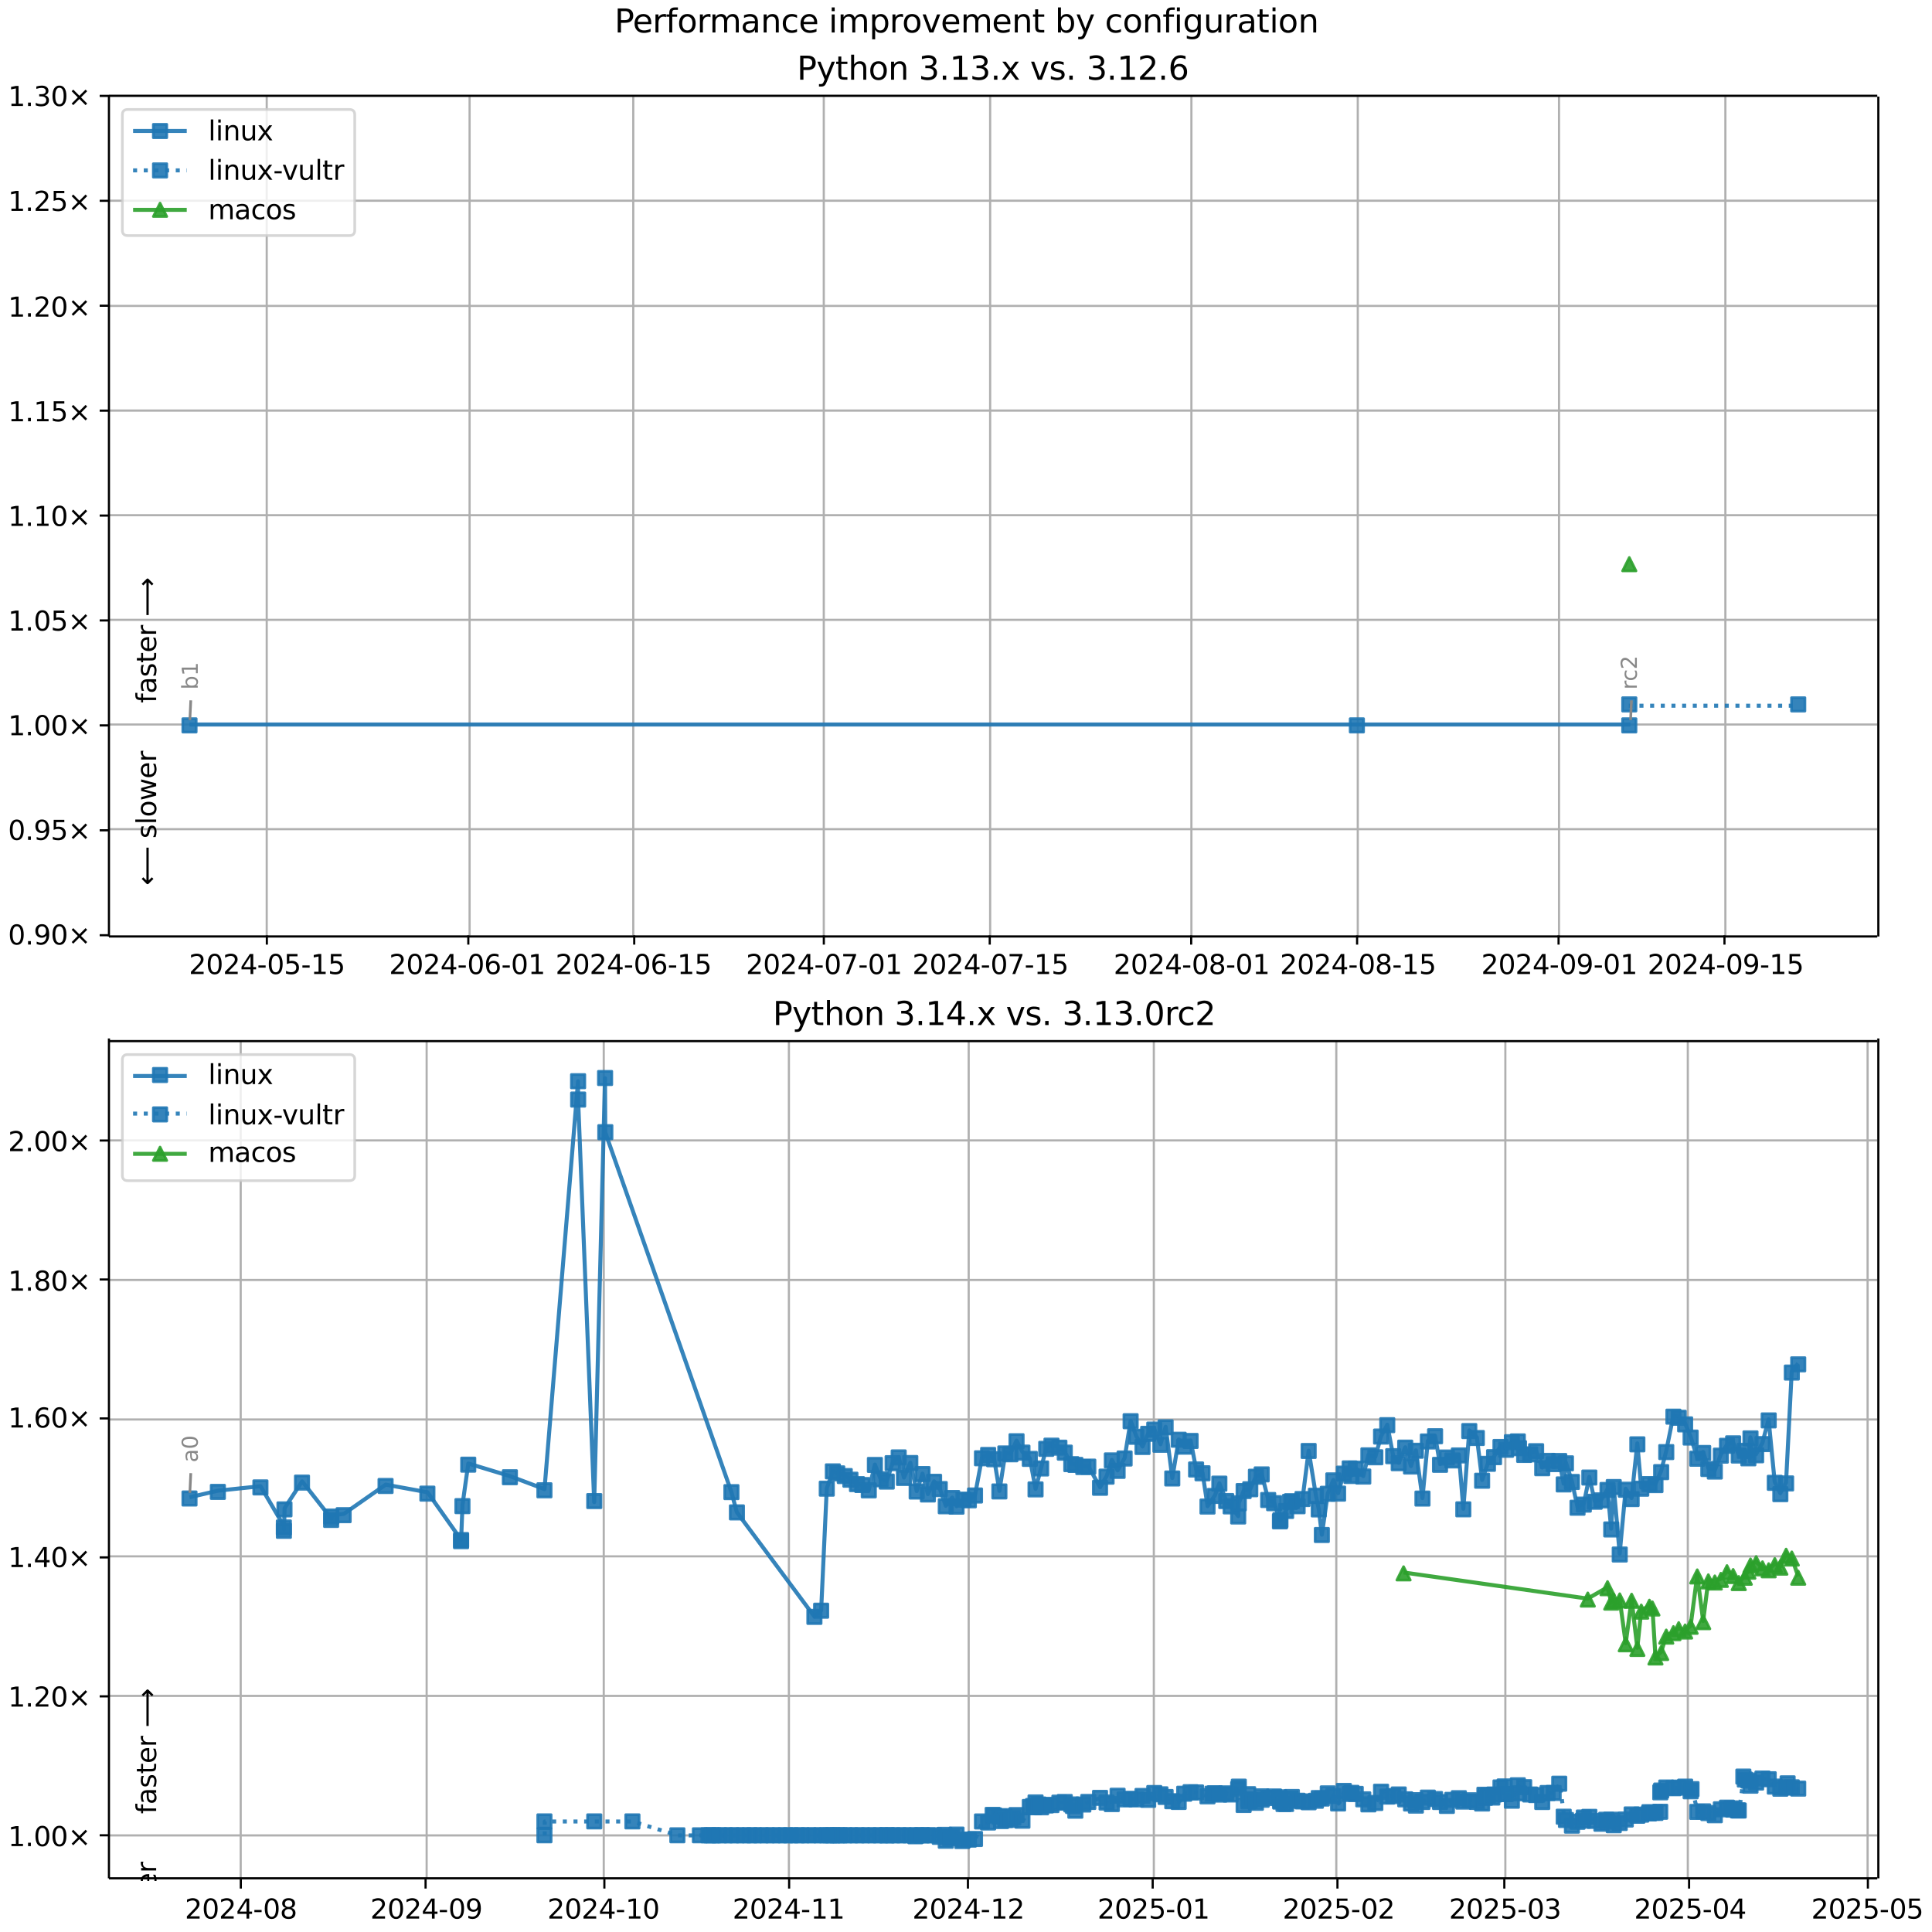 <?xml version="1.0" encoding="UTF-8"?>
<!DOCTYPE svg  PUBLIC '-//W3C//DTD SVG 1.1//EN'  'http://www.w3.org/Graphics/SVG/1.1/DTD/svg11.dtd'>
<svg width="720pt" height="720pt" version="1.1" viewBox="0 0 720 720" xmlns="http://www.w3.org/2000/svg" xmlns:xlink="http://www.w3.org/1999/xlink">
<defs>
<style type="text/css">*{stroke-linejoin: round; stroke-linecap: butt}</style>
</defs>
<path d="m0 720h720v-720h-720z" fill="#fff"/>
<path d="m40.6 349h659v-313h-659z" fill="#fff"/>
<path d="m99.4 349v-313" clip-path="url(#g)" fill="none" stroke="#b0b0b0" stroke-linecap="square" stroke-width=".8"/>
<defs>
<path id="j" d="m0 0v3.5" stroke="#000" stroke-width=".8"/>
</defs>
<use x="99.448" y="348.529" stroke="#000000" stroke-width=".8" xlink:href="#j"/>
<g transform="translate(70.4 363) scale(.1 -.1)">
<defs>
<path id="c" transform="scale(.016)" d="m1228 531h2203v-531h-2962v531q359 372 979 998 621 627 780 809 303 340 423 576 121 236 121 464 0 372-261 606-261 235-680 235-297 0-627-103-329-103-704-313v638q381 153 712 231 332 78 607 78 725 0 1156-363 431-362 431-968 0-288-108-546-107-257-392-607-78-91-497-524-418-433-1181-1211z"/>
<path id="b" transform="scale(.016)" d="m2034 4250q-487 0-733-480-245-479-245-1442 0-959 245-1439 246-480 733-480 491 0 736 480 246 480 246 1439 0 963-246 1442-245 480-736 480zm0 500q785 0 1199-621 414-620 414-1801 0-1178-414-1799-414-620-1199-620-784 0-1198 620-414 621-414 1799 0 1181 414 1801 414 621 1198 621z"/>
<path id="k" transform="scale(.016)" d="m2419 4116-1594-2491h1594v2491zm-166 550h794v-3041h666v-525h-666v-1100h-628v1100h-2106v609l1940 2957z"/>
<path id="f" transform="scale(.016)" d="m313 2009h1684v-512h-1684v512z"/>
<path id="l" transform="scale(.016)" d="m691 4666h2478v-532h-1900v-1143q137 47 274 70 138 23 276 23 781 0 1237-428 457-428 457-1159 0-753-469-1171-469-417-1322-417-294 0-599 50-304 50-629 150v635q281-153 581-228t634-75q541 0 856 284 316 284 316 772 0 487-316 771-315 285-856 285-253 0-505-56-251-56-513-175v2344z"/>
<path id="e" transform="scale(.016)" d="m794 531h1031v3560l-1122-225v575l1116 225h631v-4135h1031v-531h-2687v531z"/>
</defs>
<use xlink:href="#c"/>
<use transform="translate(63.6)" xlink:href="#b"/>
<use transform="translate(127)" xlink:href="#c"/>
<use transform="translate(191)" xlink:href="#k"/>
<use transform="translate(254)" xlink:href="#f"/>
<use transform="translate(291)" xlink:href="#b"/>
<use transform="translate(354)" xlink:href="#l"/>
<use transform="translate(418)" xlink:href="#f"/>
<use transform="translate(454)" xlink:href="#e"/>
<use transform="translate(518)" xlink:href="#l"/>
</g>
<path d="m175 349v-313" clip-path="url(#g)" fill="none" stroke="#b0b0b0" stroke-linecap="square" stroke-width=".8"/>
<use x="174.526" y="348.529" stroke="#000000" stroke-width=".8" xlink:href="#j"/>
<g transform="translate(145 363) scale(.1 -.1)">
<defs>
<path id="ag" transform="scale(.016)" d="m2113 2584q-425 0-674-291-248-290-248-796 0-503 248-796 249-292 674-292t673 292q248 293 248 796 0 506-248 796-248 291-673 291zm1253 1979v-575q-238 112-480 171-242 60-480 60-625 0-955-422-329-422-376-1275 184 272 462 417 279 145 613 145 703 0 1111-427 408-426 408-1160 0-719-425-1154-425-434-1131-434-810 0-1238 620-428 621-428 1799 0 1106 525 1764t1409 658q238 0 480-47t505-140z"/>
</defs>
<use xlink:href="#c"/>
<use transform="translate(63.6)" xlink:href="#b"/>
<use transform="translate(127)" xlink:href="#c"/>
<use transform="translate(191)" xlink:href="#k"/>
<use transform="translate(254)" xlink:href="#f"/>
<use transform="translate(291)" xlink:href="#b"/>
<use transform="translate(354)" xlink:href="#ag"/>
<use transform="translate(418)" xlink:href="#f"/>
<use transform="translate(454)" xlink:href="#b"/>
<use transform="translate(518)" xlink:href="#e"/>
</g>
<path d="m236 349v-313" clip-path="url(#g)" fill="none" stroke="#b0b0b0" stroke-linecap="square" stroke-width=".8"/>
<use x="236.355" y="348.529" stroke="#000000" stroke-width=".8" xlink:href="#j"/>
<g transform="translate(207 363) scale(.1 -.1)">
<use xlink:href="#c"/>
<use transform="translate(63.6)" xlink:href="#b"/>
<use transform="translate(127)" xlink:href="#c"/>
<use transform="translate(191)" xlink:href="#k"/>
<use transform="translate(254)" xlink:href="#f"/>
<use transform="translate(291)" xlink:href="#b"/>
<use transform="translate(354)" xlink:href="#ag"/>
<use transform="translate(418)" xlink:href="#f"/>
<use transform="translate(454)" xlink:href="#e"/>
<use transform="translate(518)" xlink:href="#l"/>
</g>
<path d="m307 349v-313" clip-path="url(#g)" fill="none" stroke="#b0b0b0" stroke-linecap="square" stroke-width=".8"/>
<use x="307.017" y="348.529" stroke="#000000" stroke-width=".8" xlink:href="#j"/>
<g transform="translate(278 363) scale(.1 -.1)">
<defs>
<path id="am" transform="scale(.016)" d="m525 4666h3e3v-269l-1694-4397h-659l1594 4134h-2241v532z"/>
</defs>
<use xlink:href="#c"/>
<use transform="translate(63.6)" xlink:href="#b"/>
<use transform="translate(127)" xlink:href="#c"/>
<use transform="translate(191)" xlink:href="#k"/>
<use transform="translate(254)" xlink:href="#f"/>
<use transform="translate(291)" xlink:href="#b"/>
<use transform="translate(354)" xlink:href="#am"/>
<use transform="translate(418)" xlink:href="#f"/>
<use transform="translate(454)" xlink:href="#b"/>
<use transform="translate(518)" xlink:href="#e"/>
</g>
<path d="m369 349v-313" clip-path="url(#g)" fill="none" stroke="#b0b0b0" stroke-linecap="square" stroke-width=".8"/>
<use x="368.846" y="348.529" stroke="#000000" stroke-width=".8" xlink:href="#j"/>
<g transform="translate(340 363) scale(.1 -.1)">
<use xlink:href="#c"/>
<use transform="translate(63.6)" xlink:href="#b"/>
<use transform="translate(127)" xlink:href="#c"/>
<use transform="translate(191)" xlink:href="#k"/>
<use transform="translate(254)" xlink:href="#f"/>
<use transform="translate(291)" xlink:href="#b"/>
<use transform="translate(354)" xlink:href="#am"/>
<use transform="translate(418)" xlink:href="#f"/>
<use transform="translate(454)" xlink:href="#e"/>
<use transform="translate(518)" xlink:href="#l"/>
</g>
<path d="m444 349v-313" clip-path="url(#g)" fill="none" stroke="#b0b0b0" stroke-linecap="square" stroke-width=".8"/>
<use x="443.924" y="348.529" stroke="#000000" stroke-width=".8" xlink:href="#j"/>
<g transform="translate(415 363) scale(.1 -.1)">
<defs>
<path id="af" transform="scale(.016)" d="m2034 2216q-450 0-708-241-257-241-257-662 0-422 257-663 258-241 708-241t709 242q260 243 260 662 0 421-258 662-257 241-711 241zm-631 268q-406 100-633 378-226 279-226 679 0 559 398 884 399 325 1092 325 697 0 1094-325t397-884q0-400-227-679-226-278-629-378 456-106 710-416 255-309 255-755 0-679-414-1042-414-362-1186-362-771 0-1186 362-414 363-414 1042 0 446 256 755 257 310 713 416zm-231 997q0-362 226-565 227-203 636-203 407 0 636 203 230 203 230 565 0 363-230 566-229 203-636 203-409 0-636-203-226-203-226-566z"/>
</defs>
<use xlink:href="#c"/>
<use transform="translate(63.6)" xlink:href="#b"/>
<use transform="translate(127)" xlink:href="#c"/>
<use transform="translate(191)" xlink:href="#k"/>
<use transform="translate(254)" xlink:href="#f"/>
<use transform="translate(291)" xlink:href="#b"/>
<use transform="translate(354)" xlink:href="#af"/>
<use transform="translate(418)" xlink:href="#f"/>
<use transform="translate(454)" xlink:href="#b"/>
<use transform="translate(518)" xlink:href="#e"/>
</g>
<path d="m506 349v-313" clip-path="url(#g)" fill="none" stroke="#b0b0b0" stroke-linecap="square" stroke-width=".8"/>
<use x="505.753" y="348.529" stroke="#000000" stroke-width=".8" xlink:href="#j"/>
<g transform="translate(477 363) scale(.1 -.1)">
<use xlink:href="#c"/>
<use transform="translate(63.6)" xlink:href="#b"/>
<use transform="translate(127)" xlink:href="#c"/>
<use transform="translate(191)" xlink:href="#k"/>
<use transform="translate(254)" xlink:href="#f"/>
<use transform="translate(291)" xlink:href="#b"/>
<use transform="translate(354)" xlink:href="#af"/>
<use transform="translate(418)" xlink:href="#f"/>
<use transform="translate(454)" xlink:href="#e"/>
<use transform="translate(518)" xlink:href="#l"/>
</g>
<path d="m581 349v-313" clip-path="url(#g)" fill="none" stroke="#b0b0b0" stroke-linecap="square" stroke-width=".8"/>
<use x="580.831" y="348.529" stroke="#000000" stroke-width=".8" xlink:href="#j"/>
<g transform="translate(552 363) scale(.1 -.1)">
<defs>
<path id="ad" transform="scale(.016)" d="m703 97v575q238-113 481-172 244-59 479-59 625 0 954 420 330 420 377 1277-181-269-460-413-278-144-615-144-700 0-1108 423-408 424-408 1159 0 718 425 1152 425 435 1131 435 810 0 1236-621 427-620 427-1801 0-1103-524-1761-523-658-1407-658-238 0-482 47-243 47-506 141zm1256 1978q425 0 673 290 249 291 249 798 0 503-249 795-248 292-673 292t-673-292-248-795q0-507 248-798 248-290 673-290z"/>
</defs>
<use xlink:href="#c"/>
<use transform="translate(63.6)" xlink:href="#b"/>
<use transform="translate(127)" xlink:href="#c"/>
<use transform="translate(191)" xlink:href="#k"/>
<use transform="translate(254)" xlink:href="#f"/>
<use transform="translate(291)" xlink:href="#b"/>
<use transform="translate(354)" xlink:href="#ad"/>
<use transform="translate(418)" xlink:href="#f"/>
<use transform="translate(454)" xlink:href="#b"/>
<use transform="translate(518)" xlink:href="#e"/>
</g>
<path d="m643 349v-313" clip-path="url(#g)" fill="none" stroke="#b0b0b0" stroke-linecap="square" stroke-width=".8"/>
<use x="642.66" y="348.529" stroke="#000000" stroke-width=".8" xlink:href="#j"/>
<g transform="translate(614 363) scale(.1 -.1)">
<use xlink:href="#c"/>
<use transform="translate(63.6)" xlink:href="#b"/>
<use transform="translate(127)" xlink:href="#c"/>
<use transform="translate(191)" xlink:href="#k"/>
<use transform="translate(254)" xlink:href="#f"/>
<use transform="translate(291)" xlink:href="#b"/>
<use transform="translate(354)" xlink:href="#ad"/>
<use transform="translate(418)" xlink:href="#f"/>
<use transform="translate(454)" xlink:href="#e"/>
<use transform="translate(518)" xlink:href="#l"/>
</g>
<path d="m40.6 349h659" clip-path="url(#g)" fill="none" stroke="#b0b0b0" stroke-linecap="square" stroke-width=".8"/>
<defs>
<path id="m" d="m0 0h-3.5" stroke="#000" stroke-width=".8"/>
</defs>
<use x="40.646" y="348.529" stroke="#000000" stroke-width=".8" xlink:href="#m"/>
<g transform="translate(3 352) scale(.1 -.1)">
<defs>
<path id="h" transform="scale(.016)" d="m684 794h660v-794h-660v794z"/>
<path id="n" transform="scale(.016)" d="m4488 3438-1429-1435 1429-1428-372-378-1435 1434-1434-1434-369 378 1425 1428-1425 1435 369 378 1434-1435 1435 1435 372-378z"/>
</defs>
<use xlink:href="#b"/>
<use transform="translate(63.6)" xlink:href="#h"/>
<use transform="translate(95.4)" xlink:href="#ad"/>
<use transform="translate(159)" xlink:href="#b"/>
<use transform="translate(223)" xlink:href="#n"/>
</g>
<path d="m40.6 309h659" clip-path="url(#g)" fill="none" stroke="#b0b0b0" stroke-linecap="square" stroke-width=".8"/>
<use x="40.646" y="309.429" stroke="#000000" stroke-width=".8" xlink:href="#m"/>
<g transform="translate(3 313) scale(.1 -.1)">
<use xlink:href="#b"/>
<use transform="translate(63.6)" xlink:href="#h"/>
<use transform="translate(95.4)" xlink:href="#ad"/>
<use transform="translate(159)" xlink:href="#l"/>
<use transform="translate(223)" xlink:href="#n"/>
</g>
<path d="m40.6 270h659" clip-path="url(#g)" fill="none" stroke="#b0b0b0" stroke-linecap="square" stroke-width=".8"/>
<use x="40.646" y="270.33" stroke="#000000" stroke-width=".8" xlink:href="#m"/>
<g transform="translate(3 274) scale(.1 -.1)">
<use xlink:href="#e"/>
<use transform="translate(63.6)" xlink:href="#h"/>
<use transform="translate(95.4)" xlink:href="#b"/>
<use transform="translate(159)" xlink:href="#b"/>
<use transform="translate(223)" xlink:href="#n"/>
</g>
<path d="m40.6 231h659" clip-path="url(#g)" fill="none" stroke="#b0b0b0" stroke-linecap="square" stroke-width=".8"/>
<use x="40.646" y="231.23" stroke="#000000" stroke-width=".8" xlink:href="#m"/>
<g transform="translate(3 235) scale(.1 -.1)">
<use xlink:href="#e"/>
<use transform="translate(63.6)" xlink:href="#h"/>
<use transform="translate(95.4)" xlink:href="#b"/>
<use transform="translate(159)" xlink:href="#l"/>
<use transform="translate(223)" xlink:href="#n"/>
</g>
<path d="m40.6 192h659" clip-path="url(#g)" fill="none" stroke="#b0b0b0" stroke-linecap="square" stroke-width=".8"/>
<use x="40.646" y="192.131" stroke="#000000" stroke-width=".8" xlink:href="#m"/>
<g transform="translate(3 196) scale(.1 -.1)">
<use xlink:href="#e"/>
<use transform="translate(63.6)" xlink:href="#h"/>
<use transform="translate(95.4)" xlink:href="#e"/>
<use transform="translate(159)" xlink:href="#b"/>
<use transform="translate(223)" xlink:href="#n"/>
</g>
<path d="m40.6 153h659" clip-path="url(#g)" fill="none" stroke="#b0b0b0" stroke-linecap="square" stroke-width=".8"/>
<use x="40.646" y="153.031" stroke="#000000" stroke-width=".8" xlink:href="#m"/>
<g transform="translate(3 157) scale(.1 -.1)">
<use xlink:href="#e"/>
<use transform="translate(63.6)" xlink:href="#h"/>
<use transform="translate(95.4)" xlink:href="#e"/>
<use transform="translate(159)" xlink:href="#l"/>
<use transform="translate(223)" xlink:href="#n"/>
</g>
<path d="m40.6 114h659" clip-path="url(#g)" fill="none" stroke="#b0b0b0" stroke-linecap="square" stroke-width=".8"/>
<use x="40.646" y="113.932" stroke="#000000" stroke-width=".8" xlink:href="#m"/>
<g transform="translate(3 118) scale(.1 -.1)">
<use xlink:href="#e"/>
<use transform="translate(63.6)" xlink:href="#h"/>
<use transform="translate(95.4)" xlink:href="#c"/>
<use transform="translate(159)" xlink:href="#b"/>
<use transform="translate(223)" xlink:href="#n"/>
</g>
<path d="m40.6 74.8h659" clip-path="url(#g)" fill="none" stroke="#b0b0b0" stroke-linecap="square" stroke-width=".8"/>
<use x="40.646" y="74.832" stroke="#000000" stroke-width=".8" xlink:href="#m"/>
<g transform="translate(3 78.6) scale(.1 -.1)">
<use xlink:href="#e"/>
<use transform="translate(63.6)" xlink:href="#h"/>
<use transform="translate(95.4)" xlink:href="#c"/>
<use transform="translate(159)" xlink:href="#l"/>
<use transform="translate(223)" xlink:href="#n"/>
</g>
<path d="m40.6 35.7h659" clip-path="url(#g)" fill="none" stroke="#b0b0b0" stroke-linecap="square" stroke-width=".8"/>
<use x="40.646" y="35.733" stroke="#000000" stroke-width=".8" xlink:href="#m"/>
<g transform="translate(3 39.5) scale(.1 -.1)">
<defs>
<path id="v" transform="scale(.016)" d="m2597 2516q453-97 707-404 255-306 255-756 0-690-475-1069-475-378-1350-378-293 0-604 58t-642 174v609q262-153 574-231 313-78 654-78 593 0 904 234t311 681q0 413-289 645-289 233-804 233h-544v519h569q465 0 712 186t247 536q0 359-255 551-254 193-729 193-260 0-557-57-297-56-653-174v562q360 100 674 150t592 50q719 0 1137-327 419-326 419-882 0-388-222-655t-631-370z"/>
</defs>
<use xlink:href="#e"/>
<use transform="translate(63.6)" xlink:href="#h"/>
<use transform="translate(95.4)" xlink:href="#v"/>
<use transform="translate(159)" xlink:href="#b"/>
<use transform="translate(223)" xlink:href="#n"/>
</g>
<path d="m70.6 270h435 102" clip-path="url(#g)" fill="none" stroke="#1f77b4" stroke-linecap="square" stroke-opacity=".9" stroke-width="1.5"/>
<defs>
<path id="a" d="m-2.5 2.5h5v-5h-5z" stroke="#1f77b4" stroke-opacity=".9"/>
</defs>
<g clip-path="url(#g)" fill="#1f77b4" fill-opacity=".9" stroke="#1f77b4" stroke-opacity=".9">
<use x="70.622" y="270.33" xlink:href="#a"/>
<use x="505.665" y="270.33" xlink:href="#a"/>
<use x="607.192" y="270.33" xlink:href="#a"/>
</g>
<g stroke="#1f77b4" stroke-opacity=".9">
<path d="m607 263h62.9" clip-path="url(#g)" fill="none" stroke-dasharray="1.5,2.475" stroke-width="1.5"/>
<g clip-path="url(#g)" fill="#1f77b4" fill-opacity=".9">
<use x="607.192" y="262.51" xlink:href="#a"/>
<use x="670.142" y="262.51" xlink:href="#a"/>
</g>
</g>
<path d="m607 210" clip-path="url(#g)" fill="none" stroke="#2ca02c" stroke-linecap="square" stroke-opacity=".9" stroke-width="1.5"/>
<defs>
<path id="d" d="m0-2.5-2.5 5h5z" stroke="#2ca02c" stroke-opacity=".9"/>
</defs>
<g clip-path="url(#g)">
<use x="607.192" y="210.261" fill="#2ca02c" fill-opacity=".9" stroke="#2ca02c" stroke-opacity=".9" xlink:href="#d"/>
</g>
<path d="m40.6 349v-313" fill="none" stroke="#000" stroke-linecap="square" stroke-width=".8"/>
<path d="m700 349v-313" fill="none" stroke="#000" stroke-linecap="square" stroke-width=".8"/>
<path d="m40.6 349h659" fill="none" stroke="#000" stroke-linecap="square" stroke-width=".8"/>
<path d="m40.6 35.7h659" fill="none" stroke="#000" stroke-linecap="square" stroke-width=".8"/>
<path d="m71.1 261-0.348 7.35" fill="none" stroke="#888" stroke-linecap="round"/>
<g transform="translate(73.7 257) rotate(-90) scale(.08 -.08)" fill="#888">
<defs>
<path id="al" transform="scale(.016)" d="m3116 1747q0 634-261 995t-717 361q-457 0-718-361t-261-995 261-995 718-361q456 0 717 361t261 995zm-1957 1222q182 312 458 463 277 152 661 152 638 0 1036-506 399-506 399-1331t-399-1332q-398-506-1036-506-384 0-661 152-276 152-458 464v-525h-578v4863h578v-1894z"/>
</defs>
<use xlink:href="#al"/>
<use transform="translate(63.5)" xlink:href="#e"/>
</g>
<path d="m608 261-0.326 7.34" fill="none" stroke="#888" stroke-linecap="round"/>
<g transform="translate(610 257) rotate(-90) scale(.08 -.08)" fill="#888">
<defs>
<path id="o" transform="scale(.016)" d="m2631 2963q-97 56-211 82-114 27-251 27-488 0-749-317t-261-911v-1844h-578v3500h578v-544q182 319 472 473 291 155 707 155 59 0 131-8 72-7 159-23l3-590z"/>
<path id="aa" transform="scale(.016)" d="m3122 3366v-538q-244 135-489 202t-495 67q-560 0-870-355-309-354-309-995t309-996q310-354 870-354 250 0 495 67t489 202v-532q-241-112-499-168-257-57-548-57-791 0-1257 497-465 497-465 1341 0 856 470 1346 471 491 1290 491 265 0 518-55 253-54 491-163z"/>
</defs>
<use xlink:href="#o"/>
<use transform="translate(38.9)" xlink:href="#aa"/>
<use transform="translate(93.8)" xlink:href="#c"/>
</g>
<g clip-path="url(#g)">
<g transform="translate(58.2 262) rotate(-90) scale(.1 -.1)">
<defs>
<path id="ae" transform="scale(.016)" d="m2375 4863v-479h-550q-309 0-430-125-120-125-120-450v-309h947v-447h-947v-3053h-578v3053h-550v447h550v244q0 584 272 851 272 268 862 268h544z"/>
<path id="y" transform="scale(.016)" d="m2194 1759q-697 0-966-159t-269-544q0-306 202-486 202-179 548-179 479 0 768 339t289 901v128h-572zm1147 238v-2e3h-575v531q-197-318-491-470t-719-152q-537 0-855 302-317 302-317 808 0 590 395 890 396 300 1180 300h807v57q0 397-261 614t-733 217q-300 0-585-72-284-72-546-216v532q315 122 612 182 297 61 578 61 760 0 1135-394 375-393 375-1193z"/>
<path id="s" transform="scale(.016)" d="m2834 3397v-544q-243 125-506 187-262 63-544 63-428 0-642-131t-214-394q0-200 153-314t616-217l197-44q612-131 870-370t258-667q0-488-386-773-386-284-1061-284-281 0-586 55t-642 164v594q319-166 628-249 309-82 613-82 406 0 624 139 219 139 219 392 0 234-158 359-157 125-692 241l-200 47q-534 112-772 345-237 233-237 639 0 494 350 762 350 269 994 269 318 0 599-47 282-46 519-140z"/>
<path id="r" transform="scale(.016)" d="m1172 4494v-994h1184v-447h-1184v-1900q0-428 117-550t477-122h590v-481h-590q-666 0-919 248-253 249-253 905v1900h-422v447h422v994h578z"/>
<path id="u" transform="scale(.016)" d="m3597 1894v-281h-2644q38-594 358-905t892-311q331 0 642 81t618 244v-544q-310-131-635-200t-659-69q-838 0-1327 487-489 488-489 1320 0 859 464 1363 464 505 1252 505 706 0 1117-455 411-454 411-1235zm-575 169q-6 471-264 752-258 282-683 282-481 0-770-272t-333-766l2050 4z"/>
<path id="an" transform="scale(.016)" d="m8863 2147v-281l-1229-1228-375 375 729 728h-7622v531h7622l-729 728 375 375 1229-1228z"/>
</defs>
<use xlink:href="#ae"/>
<use transform="translate(35.2)" xlink:href="#y"/>
<use transform="translate(96.5)" xlink:href="#s"/>
<use transform="translate(149)" xlink:href="#r"/>
<use transform="translate(188)" xlink:href="#u"/>
<use transform="translate(249)" xlink:href="#o"/>
<use transform="translate(290)" xlink:href="#DejaVuSans-20"/>
<use transform="translate(322)" xlink:href="#an"/>
</g>
</g>
<g clip-path="url(#g)">
<g transform="translate(58.2 330) rotate(-90) scale(.1 -.1)">
<defs>
<path id="ao" transform="scale(.016)" d="m313 1866v281l1228 1228 375-375-728-728h7621v-531h-7621l728-728-375-375-1228 1228z"/>
<path id="t" transform="scale(.016)" d="m603 4863h575v-4863h-575v4863z"/>
<path id="p" transform="scale(.016)" d="m1959 3097q-462 0-731-361t-269-989 267-989q268-361 733-361 460 0 728 362 269 363 269 988 0 622-269 986-268 364-728 364zm0 487q750 0 1178-488 429-487 429-1349 0-859-429-1349-428-489-1178-489-753 0-1180 489-426 490-426 1349 0 862 426 1349 427 488 1180 488z"/>
<path id="aj" transform="scale(.016)" d="m269 3500h575l719-2731 715 2731h678l719-2731 716 2731h575l-916-3500h-678l-753 2869-756-2869h-679l-915 3500z"/>
</defs>
<use xlink:href="#ao"/>
<use transform="translate(143)" xlink:href="#DejaVuSans-20"/>
<use transform="translate(175)" xlink:href="#s"/>
<use transform="translate(227)" xlink:href="#t"/>
<use transform="translate(255)" xlink:href="#p"/>
<use transform="translate(316)" xlink:href="#aj"/>
<use transform="translate(398)" xlink:href="#u"/>
<use transform="translate(460)" xlink:href="#o"/>
</g>
</g>
<g transform="translate(297 29.7) scale(.12 -.12)">
<defs>
<path id="ai" transform="scale(.016)" d="m1259 4147v-1753h794q441 0 681 228 241 228 241 650 0 419-241 647-240 228-681 228h-794zm-631 519h1425q785 0 1186-355 402-355 402-1039 0-691-402-1044-401-353-1186-353h-794v-1875h-631v4666z"/>
<path id="ah" transform="scale(.016)" d="m2059-325q-243-625-475-815-231-191-618-191h-460v481h338q237 0 368 113 132 112 291 531l103 262-1415 3444h609l1094-2737 1094 2737h609l-1538-3825z"/>
<path id="ak" transform="scale(.016)" d="m3513 2113v-2113h-575v2094q0 497-194 743-194 247-581 247-466 0-735-297-269-296-269-809v-1978h-578v4863h578v-1907q207 316 486 472 280 156 646 156 603 0 912-373 310-373 310-1098z"/>
<path id="q" transform="scale(.016)" d="m3513 2113v-2113h-575v2094q0 497-194 743-194 247-581 247-466 0-735-297-269-296-269-809v-1978h-578v3500h578v-544q207 316 486 472 280 156 646 156 603 0 912-373 310-373 310-1098z"/>
<path id="z" transform="scale(.016)" d="m3513 3500-1266-1703 1331-1797h-678l-1019 1375-1018-1375h-679l1360 1831-1244 1669h678l928-1247 928 1247h679z"/>
<path id="ab" transform="scale(.016)" d="m191 3500h609l1094-2937 1094 2937h609l-1313-3500h-781l-1312 3500z"/>
</defs>
<use xlink:href="#ai"/>
<use transform="translate(60.3)" xlink:href="#ah"/>
<use transform="translate(119)" xlink:href="#r"/>
<use transform="translate(159)" xlink:href="#ak"/>
<use transform="translate(222)" xlink:href="#p"/>
<use transform="translate(283)" xlink:href="#q"/>
<use transform="translate(347)" xlink:href="#DejaVuSans-20"/>
<use transform="translate(378)" xlink:href="#v"/>
<use transform="translate(442)" xlink:href="#h"/>
<use transform="translate(474)" xlink:href="#e"/>
<use transform="translate(537)" xlink:href="#v"/>
<use transform="translate(601)" xlink:href="#h"/>
<use transform="translate(633)" xlink:href="#z"/>
<use transform="translate(692)" xlink:href="#DejaVuSans-20"/>
<use transform="translate(724)" xlink:href="#ab"/>
<use transform="translate(783)" xlink:href="#s"/>
<use transform="translate(835)" xlink:href="#h"/>
<use transform="translate(867)" xlink:href="#DejaVuSans-20"/>
<use transform="translate(899)" xlink:href="#v"/>
<use transform="translate(962)" xlink:href="#h"/>
<use transform="translate(994)" xlink:href="#e"/>
<use transform="translate(1058)" xlink:href="#c"/>
<use transform="translate(1121)" xlink:href="#h"/>
<use transform="translate(1153)" xlink:href="#ag"/>
</g>
<path d="m47.6 87.8h82.6q2 0 2-2v-43q0-2-2-2h-82.6q-2 0-2 2v43q0 2 2 2z" fill="#fff" opacity=".8" stroke="#ccc"/>
<path d="m49.6 48.8h10 10" fill="none" stroke="#1f77b4" stroke-linecap="square" stroke-opacity=".9" stroke-width="1.5"/>
<use x="59.646" y="48.831" fill="#1f77b4" fill-opacity=".9" stroke="#1f77b4" stroke-opacity=".9" xlink:href="#a"/>
<g transform="translate(77.6 52.3) scale(.1 -.1)">
<defs>
<path id="x" transform="scale(.016)" d="m603 3500h575v-3500h-575v3500zm0 1363h575v-729h-575v729z"/>
<path id="w" transform="scale(.016)" d="m544 1381v2119h575v-2097q0-497 193-746 194-248 582-248 465 0 735 297 271 297 271 810v1984h575v-3500h-575v538q-209-319-486-474-276-155-642-155-603 0-916 375-312 375-312 1097zm1447 2203z"/>
</defs>
<use xlink:href="#t"/>
<use transform="translate(27.8)" xlink:href="#x"/>
<use transform="translate(55.6)" xlink:href="#q"/>
<use transform="translate(119)" xlink:href="#w"/>
<use transform="translate(182)" xlink:href="#z"/>
</g>
<path d="m49.6 63.5h10 10" fill="none" stroke="#1f77b4" stroke-dasharray="1.5,2.475" stroke-opacity=".9" stroke-width="1.5"/>
<use x="59.646" y="63.509" fill="#1f77b4" fill-opacity=".9" stroke="#1f77b4" stroke-opacity=".9" xlink:href="#a"/>
<g transform="translate(77.6 67) scale(.1 -.1)">
<use xlink:href="#t"/>
<use transform="translate(27.8)" xlink:href="#x"/>
<use transform="translate(55.6)" xlink:href="#q"/>
<use transform="translate(119)" xlink:href="#w"/>
<use transform="translate(182)" xlink:href="#z"/>
<use transform="translate(242)" xlink:href="#f"/>
<use transform="translate(275)" xlink:href="#ab"/>
<use transform="translate(334)" xlink:href="#w"/>
<use transform="translate(398)" xlink:href="#t"/>
<use transform="translate(425)" xlink:href="#r"/>
<use transform="translate(465)" xlink:href="#o"/>
</g>
<path d="m49.6 78.2h10 10" fill="none" stroke="#2ca02c" stroke-linecap="square" stroke-opacity=".9" stroke-width="1.5"/>
<use x="59.646" y="78.187" fill="#2ca02c" fill-opacity=".9" stroke="#2ca02c" stroke-opacity=".9" xlink:href="#d"/>
<g transform="translate(77.6 81.7) scale(.1 -.1)">
<defs>
<path id="ac" transform="scale(.016)" d="m3328 2828q216 388 516 572t706 184q547 0 844-383 297-382 297-1088v-2113h-578v2094q0 503-179 746-178 244-543 244-447 0-707-297-259-296-259-809v-1978h-578v2094q0 506-178 748t-550 242q-441 0-701-298-259-298-259-808v-1978h-578v3500h578v-544q197 322 472 475t653 153q382 0 649-194 267-193 395-562z"/>
</defs>
<use xlink:href="#ac"/>
<use transform="translate(97.4)" xlink:href="#y"/>
<use transform="translate(159)" xlink:href="#aa"/>
<use transform="translate(214)" xlink:href="#p"/>
<use transform="translate(275)" xlink:href="#s"/>
</g>
<path d="m40.6 700h659v-313h-659z" fill="#fff"/>
<path d="m89.7 700v-313" clip-path="url(#i)" fill="none" stroke="#b0b0b0" stroke-linecap="square" stroke-width=".8"/>
<use x="89.745" y="700.322" stroke="#000000" stroke-width=".8" xlink:href="#j"/>
<g transform="translate(68.9 715) scale(.1 -.1)">
<use xlink:href="#c"/>
<use transform="translate(63.6)" xlink:href="#b"/>
<use transform="translate(127)" xlink:href="#c"/>
<use transform="translate(191)" xlink:href="#k"/>
<use transform="translate(254)" xlink:href="#f"/>
<use transform="translate(291)" xlink:href="#b"/>
<use transform="translate(354)" xlink:href="#af"/>
</g>
<path d="m159 700v-313" clip-path="url(#i)" fill="none" stroke="#b0b0b0" stroke-linecap="square" stroke-width=".8"/>
<use x="158.599" y="700.322" stroke="#000000" stroke-width=".8" xlink:href="#j"/>
<g transform="translate(138 715) scale(.1 -.1)">
<use xlink:href="#c"/>
<use transform="translate(63.6)" xlink:href="#b"/>
<use transform="translate(127)" xlink:href="#c"/>
<use transform="translate(191)" xlink:href="#k"/>
<use transform="translate(254)" xlink:href="#f"/>
<use transform="translate(291)" xlink:href="#b"/>
<use transform="translate(354)" xlink:href="#ad"/>
</g>
<path d="m225 700v-313" clip-path="url(#i)" fill="none" stroke="#b0b0b0" stroke-linecap="square" stroke-width=".8"/>
<use x="225.232" y="700.322" stroke="#000000" stroke-width=".8" xlink:href="#j"/>
<g transform="translate(204 715) scale(.1 -.1)">
<use xlink:href="#c"/>
<use transform="translate(63.6)" xlink:href="#b"/>
<use transform="translate(127)" xlink:href="#c"/>
<use transform="translate(191)" xlink:href="#k"/>
<use transform="translate(254)" xlink:href="#f"/>
<use transform="translate(291)" xlink:href="#e"/>
<use transform="translate(354)" xlink:href="#b"/>
</g>
<path d="m294 700v-313" clip-path="url(#i)" fill="none" stroke="#b0b0b0" stroke-linecap="square" stroke-width=".8"/>
<use x="294.086" y="700.322" stroke="#000000" stroke-width=".8" xlink:href="#j"/>
<g transform="translate(273 715) scale(.1 -.1)">
<use xlink:href="#c"/>
<use transform="translate(63.6)" xlink:href="#b"/>
<use transform="translate(127)" xlink:href="#c"/>
<use transform="translate(191)" xlink:href="#k"/>
<use transform="translate(254)" xlink:href="#f"/>
<use transform="translate(291)" xlink:href="#e"/>
<use transform="translate(354)" xlink:href="#e"/>
</g>
<path d="m361 700v-313" clip-path="url(#i)" fill="none" stroke="#b0b0b0" stroke-linecap="square" stroke-width=".8"/>
<use x="360.719" y="700.322" stroke="#000000" stroke-width=".8" xlink:href="#j"/>
<g transform="translate(340 715) scale(.1 -.1)">
<use xlink:href="#c"/>
<use transform="translate(63.6)" xlink:href="#b"/>
<use transform="translate(127)" xlink:href="#c"/>
<use transform="translate(191)" xlink:href="#k"/>
<use transform="translate(254)" xlink:href="#f"/>
<use transform="translate(291)" xlink:href="#e"/>
<use transform="translate(354)" xlink:href="#c"/>
</g>
<path d="m430 700v-313" clip-path="url(#i)" fill="none" stroke="#b0b0b0" stroke-linecap="square" stroke-width=".8"/>
<use x="429.573" y="700.322" stroke="#000000" stroke-width=".8" xlink:href="#j"/>
<g transform="translate(409 715) scale(.1 -.1)">
<use xlink:href="#c"/>
<use transform="translate(63.6)" xlink:href="#b"/>
<use transform="translate(127)" xlink:href="#c"/>
<use transform="translate(191)" xlink:href="#l"/>
<use transform="translate(254)" xlink:href="#f"/>
<use transform="translate(291)" xlink:href="#b"/>
<use transform="translate(354)" xlink:href="#e"/>
</g>
<path d="m498 700v-313" clip-path="url(#i)" fill="none" stroke="#b0b0b0" stroke-linecap="square" stroke-width=".8"/>
<use x="498.427" y="700.322" stroke="#000000" stroke-width=".8" xlink:href="#j"/>
<g transform="translate(478 715) scale(.1 -.1)">
<use xlink:href="#c"/>
<use transform="translate(63.6)" xlink:href="#b"/>
<use transform="translate(127)" xlink:href="#c"/>
<use transform="translate(191)" xlink:href="#l"/>
<use transform="translate(254)" xlink:href="#f"/>
<use transform="translate(291)" xlink:href="#b"/>
<use transform="translate(354)" xlink:href="#c"/>
</g>
<path d="m561 700v-313" clip-path="url(#i)" fill="none" stroke="#b0b0b0" stroke-linecap="square" stroke-width=".8"/>
<use x="560.618" y="700.322" stroke="#000000" stroke-width=".8" xlink:href="#j"/>
<g transform="translate(540 715) scale(.1 -.1)">
<use xlink:href="#c"/>
<use transform="translate(63.6)" xlink:href="#b"/>
<use transform="translate(127)" xlink:href="#c"/>
<use transform="translate(191)" xlink:href="#l"/>
<use transform="translate(254)" xlink:href="#f"/>
<use transform="translate(291)" xlink:href="#b"/>
<use transform="translate(354)" xlink:href="#v"/>
</g>
<path d="m629 700v-313" clip-path="url(#i)" fill="none" stroke="#b0b0b0" stroke-linecap="square" stroke-width=".8"/>
<use x="629.472" y="700.322" stroke="#000000" stroke-width=".8" xlink:href="#j"/>
<g transform="translate(609 715) scale(.1 -.1)">
<use xlink:href="#c"/>
<use transform="translate(63.6)" xlink:href="#b"/>
<use transform="translate(127)" xlink:href="#c"/>
<use transform="translate(191)" xlink:href="#l"/>
<use transform="translate(254)" xlink:href="#f"/>
<use transform="translate(291)" xlink:href="#b"/>
<use transform="translate(354)" xlink:href="#k"/>
</g>
<path d="m696 700v-313" clip-path="url(#i)" fill="none" stroke="#b0b0b0" stroke-linecap="square" stroke-width=".8"/>
<use x="696.105" y="700.322" stroke="#000000" stroke-width=".8" xlink:href="#j"/>
<g transform="translate(675 715) scale(.1 -.1)">
<use xlink:href="#c"/>
<use transform="translate(63.6)" xlink:href="#b"/>
<use transform="translate(127)" xlink:href="#c"/>
<use transform="translate(191)" xlink:href="#l"/>
<use transform="translate(254)" xlink:href="#f"/>
<use transform="translate(291)" xlink:href="#b"/>
<use transform="translate(354)" xlink:href="#l"/>
</g>
<path d="m40.6 684h659" clip-path="url(#i)" fill="none" stroke="#b0b0b0" stroke-linecap="square" stroke-width=".8"/>
<use x="40.646" y="683.96" stroke="#000000" stroke-width=".8" xlink:href="#m"/>
<g transform="translate(3 688) scale(.1 -.1)">
<use xlink:href="#e"/>
<use transform="translate(63.6)" xlink:href="#h"/>
<use transform="translate(95.4)" xlink:href="#b"/>
<use transform="translate(159)" xlink:href="#b"/>
<use transform="translate(223)" xlink:href="#n"/>
</g>
<path d="m40.6 632h659" clip-path="url(#i)" fill="none" stroke="#b0b0b0" stroke-linecap="square" stroke-width=".8"/>
<use x="40.646" y="632.175" stroke="#000000" stroke-width=".8" xlink:href="#m"/>
<g transform="translate(3 636) scale(.1 -.1)">
<use xlink:href="#e"/>
<use transform="translate(63.6)" xlink:href="#h"/>
<use transform="translate(95.4)" xlink:href="#c"/>
<use transform="translate(159)" xlink:href="#b"/>
<use transform="translate(223)" xlink:href="#n"/>
</g>
<path d="m40.6 580h659" clip-path="url(#i)" fill="none" stroke="#b0b0b0" stroke-linecap="square" stroke-width=".8"/>
<use x="40.646" y="580.391" stroke="#000000" stroke-width=".8" xlink:href="#m"/>
<g transform="translate(3 584) scale(.1 -.1)">
<use xlink:href="#e"/>
<use transform="translate(63.6)" xlink:href="#h"/>
<use transform="translate(95.4)" xlink:href="#k"/>
<use transform="translate(159)" xlink:href="#b"/>
<use transform="translate(223)" xlink:href="#n"/>
</g>
<path d="m40.6 529h659" clip-path="url(#i)" fill="none" stroke="#b0b0b0" stroke-linecap="square" stroke-width=".8"/>
<use x="40.646" y="528.607" stroke="#000000" stroke-width=".8" xlink:href="#m"/>
<g transform="translate(3 532) scale(.1 -.1)">
<use xlink:href="#e"/>
<use transform="translate(63.6)" xlink:href="#h"/>
<use transform="translate(95.4)" xlink:href="#ag"/>
<use transform="translate(159)" xlink:href="#b"/>
<use transform="translate(223)" xlink:href="#n"/>
</g>
<path d="m40.6 477h659" clip-path="url(#i)" fill="none" stroke="#b0b0b0" stroke-linecap="square" stroke-width=".8"/>
<use x="40.646" y="476.823" stroke="#000000" stroke-width=".8" xlink:href="#m"/>
<g transform="translate(3 481) scale(.1 -.1)">
<use xlink:href="#e"/>
<use transform="translate(63.6)" xlink:href="#h"/>
<use transform="translate(95.4)" xlink:href="#af"/>
<use transform="translate(159)" xlink:href="#b"/>
<use transform="translate(223)" xlink:href="#n"/>
</g>
<path d="m40.6 425h659" clip-path="url(#i)" fill="none" stroke="#b0b0b0" stroke-linecap="square" stroke-width=".8"/>
<use x="40.646" y="425.038" stroke="#000000" stroke-width=".8" xlink:href="#m"/>
<g transform="translate(3 429) scale(.1 -.1)">
<use xlink:href="#c"/>
<use transform="translate(63.6)" xlink:href="#h"/>
<use transform="translate(95.4)" xlink:href="#b"/>
<use transform="translate(159)" xlink:href="#b"/>
<use transform="translate(223)" xlink:href="#n"/>
</g>
<g stroke="#1f77b4" stroke-opacity=".9">
<path d="m70.6 558 10.6-2.46 15.9-1.67 8.74 14.9 0.014 1.25 0.211-7.99 6.53-9.98 10.9 13.9 0.076-1.26 4.57-0.514 15.6-10.9 15.6 2.85 12.5 17.7 0.025-0.423 0.494-12.6 2.16-15.4 15.5 4.69 12.9 4.86 12.5-152 0.023 6.85 6 150 4.03-158 0.092 20.2 47 134 2.04 7.56 28.9 38.9 2.51-2.31 2.1-45.5 2.27-6.45 1.64 0.752 2.8 0.991 4.55 3.02 1.96 0.33 2.44 1.98 2.28-9.48 2.11 5.36 2.31 0.851 2.18-6.87 2.26-2.14 1.96 7.65 2.37-5.56 2.38 10.6 2.17-6.51 2 7.62 2.32-4.74 2.11 2.71 2.24 6.41 2.39-3.08 1.62 3.23 2.59-2.61 2 0.249 2.3-1.8 2.59-13.9 2.3-1.25 2.23 1.6 1.97 12 2.22-14.2 1.88 0.324 2.29-4.87 2.2 4.26 2.74 2.33 2.14 11.4 3.98-15.1 1.96-1.19 2.95 0.753 2.01 1.85 2.43 4.29 1.51 0.284 2.97 0.81 1.85-0.158 4.38 7.87 2.43-4.15 1.96-6.05 2.15 3.91 2.61-4.62 2.24-13.9 2.12 5.8 2.32 3.81 2.11-4.91 2.27-1.57 2.3 5.64 1.93-6.5 2.48 19.1 2.39-14.4 2.07 2.59 2.38-2.13 2.04 10.6 2.4 1.42 1.86 12.4 2.71-3.95 1.7-4.59 2.56 6.49 1.65 1.98 2.81 3.77 0.234-4.9 1.8-4.58 2.47-0.669 2.11-4.67 2.14-0.869 2.43 9.54 2.2 1.19 2.18 6.78 0.176-0.442 2.12-3.43 1.44-3.38 0.706-0.261 2.13 1.88 1.83-2.69 2.28-17.9 2.7 16.7 1.06 5.1 1.16 9.53 2.21-15.4 2.07-4.99 1.78 4.92 2.14-7.44 2.17-1.95 0.652 2.83 1.61-2.73 2.8 2.93 1.91-7.91 2.59 0.721 2.13-7.72 2.31-4.25 2.21 11.6 2.07 2.61 2.43-5.8 2.14 7.02 1.82-5.87 2.45 17.8 2-21.3 2.69-1.95 1.85 10.6 2.56-2.72 2.04 1.09 2.43-1.86 1.66 20.1 2.22-29.2 2.82 2.58 1.97 15.9 2.17-6.3 2.28-2.48 2.39-3.8 2.07 1.06 2.17-2.83 2.21-0.307 0.432 2.53 1.94 2.52 2.23-0.219 2.21-1.17 2.28 6.35 1.99-2.75 2.26 1.23 2.09-1.18 1.66 8.73 0.839-7.86 2.23 6.94 2.08 9.61 2.34-1.16 2.06-10.1 1.99 9.03 2.51-0.521 2.27-3.87 1.38 14.7 0.935-15.8 2.24 25.1 2.24-24.2 2.19 3.49 2.14-20.4 1.45 16.5 3.04-1.71 2.25 0.375 2.13-4.84 1.9-7.46 2.67-13.2 1.97 0.41 2.39 2.47 2.05 4.91 2.47 7.88 2.21-2.13 1.92 5.96 2.41 0.962 2.25-5.94 2.28-3.67 2.29-0.917 2.09 4.55 2.25-1.75 1.33 2.79 0.796-7.43 2.11 6.29 2.36-4.17 2.31-8.82 2.27 23.3 2.08 4.23 2.15-4.01 2.12-41.3 2.39-3.07v0" clip-path="url(#i)" fill="none" stroke-linecap="square" stroke-width="1.5"/>
<g clip-path="url(#i)" fill="#1f77b4" fill-opacity=".9">
<use x="70.622" y="558.445" xlink:href="#a"/>
<use x="81.19" y="555.985" xlink:href="#a"/>
<use x="97.049" y="554.311" xlink:href="#a"/>
<use x="105.787" y="569.236" xlink:href="#a"/>
<use x="105.801" y="570.489" xlink:href="#a"/>
<use x="106.013" y="562.501" xlink:href="#a"/>
<use x="112.544" y="552.52" xlink:href="#a"/>
<use x="123.404" y="566.44" xlink:href="#a"/>
<use x="123.481" y="565.177" xlink:href="#a"/>
<use x="128.056" y="564.662" xlink:href="#a"/>
<use x="143.69" y="553.777" xlink:href="#a"/>
<use x="159.273" y="556.629" xlink:href="#a"/>
<use x="171.82" y="574.354" xlink:href="#a"/>
<use x="171.845" y="573.931" xlink:href="#a"/>
<use x="172.339" y="561.286" xlink:href="#a"/>
<use x="174.496" y="545.838" xlink:href="#a"/>
<use x="190.018" y="550.524" xlink:href="#a"/>
<use x="202.894" y="555.388" xlink:href="#a"/>
<use x="215.439" y="402.933" xlink:href="#a"/>
<use x="215.462" y="409.778" xlink:href="#a"/>
<use x="221.461" y="559.406" xlink:href="#a"/>
<use x="225.495" y="401.743" xlink:href="#a"/>
<use x="225.587" y="421.929" xlink:href="#a"/>
<use x="272.58" y="556.069" xlink:href="#a"/>
<use x="274.624" y="563.625" xlink:href="#a"/>
<use x="303.507" y="602.563" xlink:href="#a"/>
<use x="306.015" y="600.256" xlink:href="#a"/>
<use x="308.112" y="554.783" xlink:href="#a"/>
<use x="310.379" y="548.333" xlink:href="#a"/>
<use x="312.021" y="549.085" xlink:href="#a"/>
<use x="314.818" y="550.076" xlink:href="#a"/>
<use x="316.921" y="551.441" xlink:href="#a"/>
<use x="319.369" y="553.091" xlink:href="#a"/>
<use x="321.331" y="553.421" xlink:href="#a"/>
<use x="323.77" y="555.406" xlink:href="#a"/>
<use x="326.049" y="545.93" xlink:href="#a"/>
<use x="328.157" y="551.292" xlink:href="#a"/>
<use x="330.468" y="552.143" xlink:href="#a"/>
<use x="332.652" y="545.276" xlink:href="#a"/>
<use x="334.916" y="543.135" xlink:href="#a"/>
<use x="336.872" y="550.789" xlink:href="#a"/>
<use x="339.24" y="545.23" xlink:href="#a"/>
<use x="341.617" y="555.853" xlink:href="#a"/>
<use x="343.787" y="549.339" xlink:href="#a"/>
<use x="345.789" y="556.956" xlink:href="#a"/>
<use x="348.106" y="552.216" xlink:href="#a"/>
<use x="350.221" y="554.927" xlink:href="#a"/>
<use x="352.461" y="561.339" xlink:href="#a"/>
<use x="354.846" y="558.255" xlink:href="#a"/>
<use x="356.466" y="561.488" xlink:href="#a"/>
<use x="359.058" y="558.876" xlink:href="#a"/>
<use x="361.057" y="559.125" xlink:href="#a"/>
<use x="363.355" y="557.327" xlink:href="#a"/>
<use x="365.948" y="543.453" xlink:href="#a"/>
<use x="368.246" y="542.207" xlink:href="#a"/>
<use x="370.475" y="543.808" xlink:href="#a"/>
<use x="372.441" y="555.818" xlink:href="#a"/>
<use x="374.662" y="541.648" xlink:href="#a"/>
<use x="376.542" y="541.972" xlink:href="#a"/>
<use x="378.837" y="537.1" xlink:href="#a"/>
<use x="381.035" y="541.357" xlink:href="#a"/>
<use x="383.778" y="543.683" xlink:href="#a"/>
<use x="385.919" y="555.058" xlink:href="#a"/>
<use x="388.003" y="547.256" xlink:href="#a"/>
<use x="389.897" y="539.944" xlink:href="#a"/>
<use x="391.854" y="538.753" xlink:href="#a"/>
<use x="394.802" y="539.506" xlink:href="#a"/>
<use x="396.811" y="541.352" xlink:href="#a"/>
<use x="399.244" y="545.641" xlink:href="#a"/>
<use x="400.752" y="545.924" xlink:href="#a"/>
<use x="403.72" y="546.734" xlink:href="#a"/>
<use x="405.574" y="546.577" xlink:href="#a"/>
<use x="409.956" y="554.45" xlink:href="#a"/>
<use x="412.387" y="550.303" xlink:href="#a"/>
<use x="414.348" y="544.253" xlink:href="#a"/>
<use x="416.496" y="548.163" xlink:href="#a"/>
<use x="419.105" y="543.54" xlink:href="#a"/>
<use x="421.35" y="529.642" xlink:href="#a"/>
<use x="423.473" y="535.437" xlink:href="#a"/>
<use x="425.789" y="539.251" xlink:href="#a"/>
<use x="427.895" y="534.34" xlink:href="#a"/>
<use x="430.163" y="532.773" xlink:href="#a"/>
<use x="432.459" y="538.417" xlink:href="#a"/>
<use x="434.39" y="531.921" xlink:href="#a"/>
<use x="436.867" y="550.982" xlink:href="#a"/>
<use x="439.257" y="536.54" xlink:href="#a"/>
<use x="441.324" y="539.13" xlink:href="#a"/>
<use x="443.699" y="536.996" xlink:href="#a"/>
<use x="445.741" y="547.633" xlink:href="#a"/>
<use x="448.141" y="549.05" xlink:href="#a"/>
<use x="450.003" y="561.444" xlink:href="#a"/>
<use x="452.714" y="557.495" xlink:href="#a"/>
<use x="454.418" y="552.904" xlink:href="#a"/>
<use x="456.981" y="559.398" xlink:href="#a"/>
<use x="458.629" y="561.382" xlink:href="#a"/>
<use x="461.435" y="565.149" xlink:href="#a"/>
<use x="461.669" y="560.251" xlink:href="#a"/>
<use x="463.466" y="555.669" xlink:href="#a"/>
<use x="465.939" y="555" xlink:href="#a"/>
<use x="468.046" y="550.329" xlink:href="#a"/>
<use x="470.19" y="549.46" xlink:href="#a"/>
<use x="472.615" y="559.003" xlink:href="#a"/>
<use x="474.818" y="560.191" xlink:href="#a"/>
<use x="477" y="566.969" xlink:href="#a"/>
<use x="477.176" y="566.527" xlink:href="#a"/>
<use x="479.298" y="563.101" xlink:href="#a"/>
<use x="480.741" y="559.718" xlink:href="#a"/>
<use x="481.447" y="559.457" xlink:href="#a"/>
<use x="483.576" y="561.334" xlink:href="#a"/>
<use x="485.409" y="558.641" xlink:href="#a"/>
<use x="487.692" y="540.733" xlink:href="#a"/>
<use x="490.395" y="557.424" xlink:href="#a"/>
<use x="491.456" y="562.526" xlink:href="#a"/>
<use x="492.613" y="572.055" xlink:href="#a"/>
<use x="494.821" y="556.697" xlink:href="#a"/>
<use x="496.892" y="551.705" xlink:href="#a"/>
<use x="498.676" y="556.626" xlink:href="#a"/>
<use x="500.817" y="549.182" xlink:href="#a"/>
<use x="502.988" y="547.232" xlink:href="#a"/>
<use x="503.64" y="550.063" xlink:href="#a"/>
<use x="505.248" y="547.333" xlink:href="#a"/>
<use x="508.051" y="550.265" xlink:href="#a"/>
<use x="509.962" y="542.359" xlink:href="#a"/>
<use x="512.551" y="543.08" xlink:href="#a"/>
<use x="514.684" y="535.365" xlink:href="#a"/>
<use x="516.991" y="531.116" xlink:href="#a"/>
<use x="519.199" y="542.681" xlink:href="#a"/>
<use x="521.265" y="545.294" xlink:href="#a"/>
<use x="523.69" y="539.491" xlink:href="#a"/>
<use x="525.835" y="546.515" xlink:href="#a"/>
<use x="527.657" y="540.649" xlink:href="#a"/>
<use x="530.111" y="558.476" xlink:href="#a"/>
<use x="532.116" y="537.198" xlink:href="#a"/>
<use x="534.808" y="535.246" xlink:href="#a"/>
<use x="536.658" y="545.894" xlink:href="#a"/>
<use x="539.216" y="543.174" xlink:href="#a"/>
<use x="541.252" y="544.263" xlink:href="#a"/>
<use x="543.68" y="542.401" xlink:href="#a"/>
<use x="545.339" y="562.481" xlink:href="#a"/>
<use x="547.56" y="533.312" xlink:href="#a"/>
<use x="550.377" y="535.894" xlink:href="#a"/>
<use x="552.342" y="551.826" xlink:href="#a"/>
<use x="554.516" y="545.528" xlink:href="#a"/>
<use x="556.8" y="543.045" xlink:href="#a"/>
<use x="559.188" y="539.244" xlink:href="#a"/>
<use x="561.262" y="540.306" xlink:href="#a"/>
<use x="563.433" y="537.473" xlink:href="#a"/>
<use x="565.648" y="537.165" xlink:href="#a"/>
<use x="566.08" y="539.696" xlink:href="#a"/>
<use x="568.019" y="542.213" xlink:href="#a"/>
<use x="570.249" y="541.993" xlink:href="#a"/>
<use x="572.463" y="540.819" xlink:href="#a"/>
<use x="574.748" y="547.166" xlink:href="#a"/>
<use x="576.736" y="544.418" xlink:href="#a"/>
<use x="578.999" y="545.648" xlink:href="#a"/>
<use x="581.085" y="544.467" xlink:href="#a"/>
<use x="582.747" y="553.196" xlink:href="#a"/>
<use x="583.586" y="545.337" xlink:href="#a"/>
<use x="585.818" y="552.279" xlink:href="#a"/>
<use x="587.897" y="561.886" xlink:href="#a"/>
<use x="590.239" y="560.724" xlink:href="#a"/>
<use x="592.304" y="550.637" xlink:href="#a"/>
<use x="594.297" y="559.666" xlink:href="#a"/>
<use x="596.807" y="559.144" xlink:href="#a"/>
<use x="599.077" y="555.271" xlink:href="#a"/>
<use x="600.46" y="569.979" xlink:href="#a"/>
<use x="601.395" y="554.182" xlink:href="#a"/>
<use x="603.63" y="579.325" xlink:href="#a"/>
<use x="605.872" y="555.174" xlink:href="#a"/>
<use x="608.059" y="558.659" xlink:href="#a"/>
<use x="610.199" y="538.265" xlink:href="#a"/>
<use x="611.65" y="554.795" xlink:href="#a"/>
<use x="614.689" y="553.081" xlink:href="#a"/>
<use x="616.94" y="553.456" xlink:href="#a"/>
<use x="619.07" y="548.613" xlink:href="#a"/>
<use x="620.968" y="541.149" xlink:href="#a"/>
<use x="623.639" y="527.947" xlink:href="#a"/>
<use x="625.609" y="528.357" xlink:href="#a"/>
<use x="628.002" y="530.827" xlink:href="#a"/>
<use x="630.047" y="535.74" xlink:href="#a"/>
<use x="632.518" y="543.617" xlink:href="#a"/>
<use x="634.731" y="541.486" xlink:href="#a"/>
<use x="636.648" y="547.445" xlink:href="#a"/>
<use x="639.062" y="548.407" xlink:href="#a"/>
<use x="641.311" y="542.472" xlink:href="#a"/>
<use x="643.595" y="538.807" xlink:href="#a"/>
<use x="645.889" y="537.89" xlink:href="#a"/>
<use x="647.983" y="542.435" xlink:href="#a"/>
<use x="650.231" y="540.685" xlink:href="#a"/>
<use x="651.562" y="543.478" xlink:href="#a"/>
<use x="652.358" y="536.045" xlink:href="#a"/>
<use x="654.467" y="542.334" xlink:href="#a"/>
<use x="656.827" y="538.164" xlink:href="#a"/>
<use x="659.137" y="529.345" xlink:href="#a"/>
<use x="661.408" y="552.605" xlink:href="#a"/>
<use x="663.485" y="556.837" xlink:href="#a"/>
<use x="665.634" y="552.827" xlink:href="#a"/>
<use x="667.753" y="511.516" xlink:href="#a"/>
<use x="670.142" y="508.449" xlink:href="#a"/>
</g>
</g>
<g stroke="#1f77b4" stroke-opacity=".9">
<path d="m203 684v-5.18h32.8l16.8 5.18h86.8l1.89 0.357 0.484-0.357h6.49l2.11 0.581 1.77-0.741 0.473 2.2 1.62-0.896 0.768-0.711 1.62-0.692 2.16 2.41 0.436-0.456 2-0.073 2.3-0.239 2.59-6.53 2.3 0.381 1.68-2.83 0.546 0.193 1.97 0.498 0.638 1.6 1.26-1.83 0.324 1.45 1.88-0.064 2.29-1.79 2.2 2.1 2.74-5.12 1.23-0.373 0.385 0.487 0.526-1.81 1.12 0.785 0.967 1.03 1.89-0.775 1.96-0.05 2.95-0.904 2.01-0.259 2.43 0.921 0.643 0.601 0.864 1.74 2.97-2.29 1.85-0.971 4.38-1.53 2.43 1.74 1.96 0.585 2.15-3.11 2.61 1.36 2.24-0.209 2.12 0.202 2.32-1.29 2.11 1.46 2.27-2.54 2.3 0.484 1.93 0.986 2.48 1.58 2.39 0.267 2.07-3.06 2.38-0.565 2.04 0.1 4.26 1.44 1.87-0.983 0.846-0.158 1.7 0.502 2.56-0.454 1.65 0.406 2.81-2 0.234-0.92 1.8 6.84 1.68-4.04 0.108 2.7 0.686-0.458 2.11 0.963 2.05-2.39 0.093 1.26 4.63-1.21 1.96 0.302 0.22 0.48 0.09 1.11 0.086-0.28 1.16 1.2 0.965-0.012 2.15-2.62 2.13 1.4 4.12 0.563 2.7-0.546 1.06-1.02 1.16 0.181 2.21-1.92 2.07 0.982 1.78 2.77 2.14-4.68 2.17 1.11 0.652-0.387 1.61 0.381 2.8 2.03 1.91 1.89 2.59-0.532 2.13-4.19 2.31 1.82 2.21-0.183 2.07-0.622 4.57 3.36 1.7-1.24 0.126 2.04 2.45-1.37 2-1.62 2.69 0.547 4.41 2.55 2.04-2.26 2.43-0.624 1.66 1.28 2.22-0.493 2.82 0.601 1.97 0.605 0.855-3.26 0.24 1.12 1.08-0.854 1.63 0.782 0.651-1.13 2.39-2.65 1.53-0.374 0.314 2.84 0.229-0.028 2.17 2.52 2.21-5.76 0.432 2.99 1.94-2.3 2.23 2.74 2.21 0.212 2.28 2.58 1.99-3.34 2.26-0.032 2.09-3.45 1.66 12.3 0.839 1.23 2.23 2.1 2.08-1.45 2.05-0.434 0.294-1.15 2.06-0.252 1.99 1.53 2.51 1.05 1.79-1.49 0.479 0.735 1.38-0.748 0.935 2.05 2.24-0.831 2.24-1.3 2.19-1.89 2.14 0.499 1.45-0.41 2.9-0.445 0.142-0.477 1.12 0.202 1.14 0.077 1.77-0.434 0.024-7.25 0.333-0.665 1.9-1.13 2.67 0.257 4.36-0.588 2.05 1.73 0.329-0.799 2.14 8.49 2.21-0.203 4.33 1.45 2.25-2.22 2.28-0.622 1.65 0.277 0.641 0.468 2.09 0.325 1.72-12.6 0.532 1.1 1.33 0.359 0.796 1.93 2.11-1.16 2.36-1.5 2.31 0.267 2.27 2.74 2.08 0.797 2.15-0.453 0.558-1.55 1.56 1.48 2.39 0.491" clip-path="url(#i)" fill="none" stroke-dasharray="1.5,2.475" stroke-width="1.5"/>
<g clip-path="url(#i)" fill="#1f77b4" fill-opacity=".9">
<use x="202.894" y="683.96" xlink:href="#a"/>
<use x="202.894" y="678.781" xlink:href="#a"/>
<use x="221.461" y="678.781" xlink:href="#a"/>
<use x="235.684" y="678.781" xlink:href="#a"/>
<use x="252.436" y="683.96" xlink:href="#a"/>
<use x="260.83" y="683.96" xlink:href="#a"/>
<use x="264.021" y="683.96" xlink:href="#a"/>
<use x="265.106" y="683.96" xlink:href="#a"/>
<use x="265.867" y="683.96" xlink:href="#a"/>
<use x="268.06" y="683.96" xlink:href="#a"/>
<use x="270.221" y="683.96" xlink:href="#a"/>
<use x="272.58" y="683.96" xlink:href="#a"/>
<use x="274.624" y="683.96" xlink:href="#a"/>
<use x="277.1" y="683.96" xlink:href="#a"/>
<use x="279.357" y="683.96" xlink:href="#a"/>
<use x="281.06" y="683.96" xlink:href="#a"/>
<use x="283.598" y="683.96" xlink:href="#a"/>
<use x="285.843" y="683.96" xlink:href="#a"/>
<use x="288.06" y="683.96" xlink:href="#a"/>
<use x="290.497" y="683.96" xlink:href="#a"/>
<use x="292.717" y="683.96" xlink:href="#a"/>
<use x="294.71" y="683.96" xlink:href="#a"/>
<use x="297.064" y="683.96" xlink:href="#a"/>
<use x="298.73" y="683.96" xlink:href="#a"/>
<use x="301.339" y="683.96" xlink:href="#a"/>
<use x="303.507" y="683.96" xlink:href="#a"/>
<use x="306.015" y="683.96" xlink:href="#a"/>
<use x="308.112" y="683.96" xlink:href="#a"/>
<use x="309.245" y="683.96" xlink:href="#a"/>
<use x="310.379" y="683.96" xlink:href="#a"/>
<use x="312.021" y="683.96" xlink:href="#a"/>
<use x="313.02" y="683.96" xlink:href="#a"/>
<use x="314.818" y="683.96" xlink:href="#a"/>
<use x="316.921" y="683.96" xlink:href="#a"/>
<use x="319.369" y="683.96" xlink:href="#a"/>
<use x="321.331" y="683.96" xlink:href="#a"/>
<use x="323.77" y="683.96" xlink:href="#a"/>
<use x="326.049" y="683.96" xlink:href="#a"/>
<use x="328.157" y="683.96" xlink:href="#a"/>
<use x="330.468" y="683.96" xlink:href="#a"/>
<use x="330.635" y="683.96" xlink:href="#a"/>
<use x="332.652" y="683.96" xlink:href="#a"/>
<use x="334.916" y="683.96" xlink:href="#a"/>
<use x="336.872" y="683.96" xlink:href="#a"/>
<use x="339.24" y="683.96" xlink:href="#a"/>
<use x="341.133" y="684.317" xlink:href="#a"/>
<use x="341.617" y="683.96" xlink:href="#a"/>
<use x="343.423" y="683.96" xlink:href="#a"/>
<use x="343.787" y="683.96" xlink:href="#a"/>
<use x="345.789" y="683.96" xlink:href="#a"/>
<use x="348.106" y="683.96" xlink:href="#a"/>
<use x="350.221" y="684.541" xlink:href="#a"/>
<use x="351.988" y="683.8" xlink:href="#a"/>
<use x="352.461" y="685.996" xlink:href="#a"/>
<use x="354.078" y="685.1" xlink:href="#a"/>
<use x="354.846" y="684.388" xlink:href="#a"/>
<use x="356.466" y="683.696" xlink:href="#a"/>
<use x="358.622" y="686.104" xlink:href="#a"/>
<use x="359.058" y="685.648" xlink:href="#a"/>
<use x="361.057" y="685.575" xlink:href="#a"/>
<use x="363.355" y="685.336" xlink:href="#a"/>
<use x="365.948" y="678.807" xlink:href="#a"/>
<use x="368.246" y="679.188" xlink:href="#a"/>
<use x="369.928" y="676.358" xlink:href="#a"/>
<use x="370.475" y="676.551" xlink:href="#a"/>
<use x="372.441" y="677.049" xlink:href="#a"/>
<use x="373.078" y="678.649" xlink:href="#a"/>
<use x="374.338" y="676.822" xlink:href="#a"/>
<use x="374.662" y="678.275" xlink:href="#a"/>
<use x="376.542" y="678.212" xlink:href="#a"/>
<use x="377.65" y="677.402" xlink:href="#a"/>
<use x="378.837" y="676.419" xlink:href="#a"/>
<use x="381.035" y="678.521" xlink:href="#a"/>
<use x="383.778" y="673.401" xlink:href="#a"/>
<use x="385.009" y="673.029" xlink:href="#a"/>
<use x="385.394" y="673.516" xlink:href="#a"/>
<use x="385.919" y="671.708" xlink:href="#a"/>
<use x="387.036" y="672.494" xlink:href="#a"/>
<use x="388.003" y="673.527" xlink:href="#a"/>
<use x="389.719" y="672.775" xlink:href="#a"/>
<use x="389.897" y="672.752" xlink:href="#a"/>
<use x="391.854" y="672.702" xlink:href="#a"/>
<use x="394.802" y="671.798" xlink:href="#a"/>
<use x="396.811" y="671.539" xlink:href="#a"/>
<use x="399.244" y="672.46" xlink:href="#a"/>
<use x="399.888" y="673.061" xlink:href="#a"/>
<use x="400.752" y="674.799" xlink:href="#a"/>
<use x="403.72" y="672.504" xlink:href="#a"/>
<use x="405.574" y="671.533" xlink:href="#a"/>
<use x="409.956" y="670.007" xlink:href="#a"/>
<use x="412.387" y="671.751" xlink:href="#a"/>
<use x="414.348" y="672.336" xlink:href="#a"/>
<use x="416.496" y="669.223" xlink:href="#a"/>
<use x="419.105" y="670.583" xlink:href="#a"/>
<use x="421.35" y="670.374" xlink:href="#a"/>
<use x="423.473" y="670.577" xlink:href="#a"/>
<use x="425.789" y="669.29" xlink:href="#a"/>
<use x="427.895" y="670.75" xlink:href="#a"/>
<use x="430.163" y="668.206" xlink:href="#a"/>
<use x="432.459" y="668.691" xlink:href="#a"/>
<use x="434.39" y="669.677" xlink:href="#a"/>
<use x="436.867" y="671.26" xlink:href="#a"/>
<use x="439.257" y="671.526" xlink:href="#a"/>
<use x="441.324" y="668.464" xlink:href="#a"/>
<use x="443.699" y="667.899" xlink:href="#a"/>
<use x="445.741" y="667.999" xlink:href="#a"/>
<use x="450.003" y="669.437" xlink:href="#a"/>
<use x="451.868" y="668.454" xlink:href="#a"/>
<use x="452.714" y="668.296" xlink:href="#a"/>
<use x="454.418" y="668.798" xlink:href="#a"/>
<use x="456.981" y="668.344" xlink:href="#a"/>
<use x="458.629" y="668.749" xlink:href="#a"/>
<use x="461.435" y="666.749" xlink:href="#a"/>
<use x="461.669" y="665.83" xlink:href="#a"/>
<use x="463.466" y="672.673" xlink:href="#a"/>
<use x="465.145" y="668.632" xlink:href="#a"/>
<use x="465.175" y="670.542" xlink:href="#a"/>
<use x="465.253" y="671.336" xlink:href="#a"/>
<use x="465.939" y="670.877" xlink:href="#a"/>
<use x="468.046" y="671.84" xlink:href="#a"/>
<use x="470.096" y="669.448" xlink:href="#a"/>
<use x="470.19" y="670.705" xlink:href="#a"/>
<use x="472.615" y="670.071" xlink:href="#a"/>
<use x="474.818" y="669.497" xlink:href="#a"/>
<use x="476.781" y="669.799" xlink:href="#a"/>
<use x="477" y="670.279" xlink:href="#a"/>
<use x="477.09" y="671.393" xlink:href="#a"/>
<use x="477.176" y="671.113" xlink:href="#a"/>
<use x="478.333" y="672.308" xlink:href="#a"/>
<use x="479.298" y="672.297" xlink:href="#a"/>
<use x="480.741" y="670.458" xlink:href="#a"/>
<use x="481.447" y="669.677" xlink:href="#a"/>
<use x="483.576" y="671.08" xlink:href="#a"/>
<use x="485.409" y="671.335" xlink:href="#a"/>
<use x="487.692" y="671.643" xlink:href="#a"/>
<use x="490.395" y="671.097" xlink:href="#a"/>
<use x="491.456" y="670.082" xlink:href="#a"/>
<use x="492.613" y="670.262" xlink:href="#a"/>
<use x="494.821" y="668.344" xlink:href="#a"/>
<use x="496.892" y="669.326" xlink:href="#a"/>
<use x="498.676" y="672.101" xlink:href="#a"/>
<use x="500.817" y="667.423" xlink:href="#a"/>
<use x="502.988" y="668.536" xlink:href="#a"/>
<use x="503.64" y="668.149" xlink:href="#a"/>
<use x="505.248" y="668.531" xlink:href="#a"/>
<use x="508.051" y="670.561" xlink:href="#a"/>
<use x="509.962" y="672.446" xlink:href="#a"/>
<use x="512.551" y="671.914" xlink:href="#a"/>
<use x="514.684" y="667.728" xlink:href="#a"/>
<use x="516.991" y="669.546" xlink:href="#a"/>
<use x="519.199" y="669.363" xlink:href="#a"/>
<use x="521.265" y="668.742" xlink:href="#a"/>
<use x="523.69" y="670.553" xlink:href="#a"/>
<use x="525.835" y="672.105" xlink:href="#a"/>
<use x="527.532" y="670.862" xlink:href="#a"/>
<use x="527.657" y="672.904" xlink:href="#a"/>
<use x="530.111" y="671.535" xlink:href="#a"/>
<use x="532.116" y="669.911" xlink:href="#a"/>
<use x="534.808" y="670.458" xlink:href="#a"/>
<use x="536.658" y="671.557" xlink:href="#a"/>
<use x="539.216" y="673.005" xlink:href="#a"/>
<use x="541.252" y="670.749" xlink:href="#a"/>
<use x="543.68" y="670.125" xlink:href="#a"/>
<use x="545.339" y="671.408" xlink:href="#a"/>
<use x="547.56" y="670.915" xlink:href="#a"/>
<use x="550.377" y="671.515" xlink:href="#a"/>
<use x="552.342" y="672.12" xlink:href="#a"/>
<use x="553.197" y="668.858" xlink:href="#a"/>
<use x="553.437" y="669.974" xlink:href="#a"/>
<use x="554.516" y="669.121" xlink:href="#a"/>
<use x="556.149" y="669.903" xlink:href="#a"/>
<use x="556.8" y="668.768" xlink:href="#a"/>
<use x="559.188" y="666.12" xlink:href="#a"/>
<use x="560.719" y="665.746" xlink:href="#a"/>
<use x="561.033" y="668.591" xlink:href="#a"/>
<use x="561.262" y="668.562" xlink:href="#a"/>
<use x="563.433" y="671.083" xlink:href="#a"/>
<use x="565.648" y="665.319" xlink:href="#a"/>
<use x="566.08" y="668.31" xlink:href="#a"/>
<use x="568.019" y="666.012" xlink:href="#a"/>
<use x="570.249" y="668.752" xlink:href="#a"/>
<use x="572.463" y="668.965" xlink:href="#a"/>
<use x="574.748" y="671.548" xlink:href="#a"/>
<use x="576.736" y="668.208" xlink:href="#a"/>
<use x="578.999" y="668.176" xlink:href="#a"/>
<use x="581.085" y="664.729" xlink:href="#a"/>
<use x="582.747" y="677.03" xlink:href="#a"/>
<use x="583.586" y="678.261" xlink:href="#a"/>
<use x="585.818" y="680.366" xlink:href="#a"/>
<use x="587.897" y="678.918" xlink:href="#a"/>
<use x="589.946" y="678.484" xlink:href="#a"/>
<use x="590.239" y="677.337" xlink:href="#a"/>
<use x="592.304" y="677.084" xlink:href="#a"/>
<use x="594.297" y="678.61" xlink:href="#a"/>
<use x="596.807" y="679.656" xlink:href="#a"/>
<use x="598.598" y="678.168" xlink:href="#a"/>
<use x="599.077" y="678.903" xlink:href="#a"/>
<use x="600.46" y="678.155" xlink:href="#a"/>
<use x="601.395" y="680.207" xlink:href="#a"/>
<use x="603.63" y="679.376" xlink:href="#a"/>
<use x="605.872" y="678.073" xlink:href="#a"/>
<use x="608.059" y="676.181" xlink:href="#a"/>
<use x="610.199" y="676.68" xlink:href="#a"/>
<use x="611.65" y="676.27" xlink:href="#a"/>
<use x="614.546" y="675.825" xlink:href="#a"/>
<use x="614.689" y="675.348" xlink:href="#a"/>
<use x="615.804" y="675.55" xlink:href="#a"/>
<use x="616.94" y="675.627" xlink:href="#a"/>
<use x="618.713" y="675.193" xlink:href="#a"/>
<use x="618.737" y="667.946" xlink:href="#a"/>
<use x="619.07" y="667.281" xlink:href="#a"/>
<use x="620.968" y="666.156" xlink:href="#a"/>
<use x="623.639" y="666.413" xlink:href="#a"/>
<use x="625.609" y="666.19" xlink:href="#a"/>
<use x="628.002" y="665.825" xlink:href="#a"/>
<use x="630.047" y="667.557" xlink:href="#a"/>
<use x="630.376" y="666.758" xlink:href="#a"/>
<use x="632.518" y="675.243" xlink:href="#a"/>
<use x="634.731" y="675.041" xlink:href="#a"/>
<use x="636.648" y="675.685" xlink:href="#a"/>
<use x="639.062" y="676.496" xlink:href="#a"/>
<use x="641.311" y="674.279" xlink:href="#a"/>
<use x="643.595" y="673.657" xlink:href="#a"/>
<use x="645.247" y="673.934" xlink:href="#a"/>
<use x="645.889" y="674.401" xlink:href="#a"/>
<use x="647.623" y="674.675" xlink:href="#a"/>
<use x="647.983" y="674.726" xlink:href="#a"/>
<use x="649.699" y="662.084" xlink:href="#a"/>
<use x="650.231" y="663.18" xlink:href="#a"/>
<use x="651.562" y="663.539" xlink:href="#a"/>
<use x="652.358" y="665.465" xlink:href="#a"/>
<use x="654.467" y="664.305" xlink:href="#a"/>
<use x="656.827" y="662.805" xlink:href="#a"/>
<use x="659.137" y="663.072" xlink:href="#a"/>
<use x="661.408" y="665.809" xlink:href="#a"/>
<use x="663.485" y="666.605" xlink:href="#a"/>
<use x="665.634" y="666.152" xlink:href="#a"/>
<use x="666.192" y="664.598" xlink:href="#a"/>
<use x="667.753" y="666.08" xlink:href="#a"/>
<use x="670.142" y="666.571" xlink:href="#a"/>
</g>
</g>
<g stroke="#2ca02c" stroke-opacity=".9">
<path d="m523 586 68.7 9.76 7.36-4.23 1.38 5.36 0.935-0.694 2.24-0.109 2.24 16.3 2.19-16.2 2.14 17.9 1.45-13.9 3.04-1.82 1.12 0.657 1.14 18.3 2.13-1.67 1.9-6.1 2.67-1.29 1.97-1.48 2.39 0.873 2.05-1.77 2.47-18.8 2.21 17 1.92-15.2 2.41 0.417 2.25-0.969 2.28-2.86 2.29 1.44 2.09 2.62 2.25-1.99 1.33-2.27 0.796-2.28 2.11-0.873 2.36 1.93 2.31 0.72 2.27-1.92 2.08 0.937 2.15-4.43 2.12 1.03 2.39 7.14" clip-path="url(#i)" fill="none" stroke-linecap="square" stroke-width="1.5"/>
<g clip-path="url(#i)" fill="#2ca02c" fill-opacity=".9">
<use x="523.069" y="586.351" xlink:href="#d"/>
<use x="591.721" y="596.115" xlink:href="#d"/>
<use x="599.077" y="591.883" xlink:href="#d"/>
<use x="600.46" y="597.241" xlink:href="#d"/>
<use x="601.395" y="596.548" xlink:href="#d"/>
<use x="603.63" y="596.439" xlink:href="#d"/>
<use x="605.872" y="612.784" xlink:href="#d"/>
<use x="608.059" y="596.557" xlink:href="#d"/>
<use x="610.199" y="614.506" xlink:href="#d"/>
<use x="611.65" y="600.601" xlink:href="#d"/>
<use x="614.689" y="598.782" xlink:href="#d"/>
<use x="615.804" y="599.439" xlink:href="#d"/>
<use x="616.94" y="617.697" xlink:href="#d"/>
<use x="619.07" y="616.024" xlink:href="#d"/>
<use x="620.968" y="609.925" xlink:href="#d"/>
<use x="623.639" y="608.634" xlink:href="#d"/>
<use x="625.609" y="607.152" xlink:href="#d"/>
<use x="628.002" y="608.025" xlink:href="#d"/>
<use x="630.047" y="606.25" xlink:href="#d"/>
<use x="632.518" y="587.497" xlink:href="#d"/>
<use x="634.731" y="604.53" xlink:href="#d"/>
<use x="636.648" y="589.336" xlink:href="#d"/>
<use x="639.062" y="589.754" xlink:href="#d"/>
<use x="641.311" y="588.785" xlink:href="#d"/>
<use x="643.595" y="585.922" xlink:href="#d"/>
<use x="645.889" y="587.362" xlink:href="#d"/>
<use x="647.983" y="589.979" xlink:href="#d"/>
<use x="650.231" y="587.985" xlink:href="#d"/>
<use x="651.562" y="585.716" xlink:href="#d"/>
<use x="652.358" y="583.434" xlink:href="#d"/>
<use x="654.467" y="582.561" xlink:href="#d"/>
<use x="656.827" y="584.486" xlink:href="#d"/>
<use x="659.137" y="585.206" xlink:href="#d"/>
<use x="661.408" y="583.283" xlink:href="#d"/>
<use x="663.485" y="584.22" xlink:href="#d"/>
<use x="665.634" y="579.789" xlink:href="#d"/>
<use x="667.753" y="580.82" xlink:href="#d"/>
<use x="670.142" y="587.961" xlink:href="#d"/>
</g>
</g>
<path d="m40.6 700v-313" fill="none" stroke="#000" stroke-linecap="square" stroke-width=".8"/>
<path d="m700 700v-313" fill="none" stroke="#000" stroke-linecap="square" stroke-width=".8"/>
<path d="m40.6 700h659" fill="none" stroke="#000" stroke-linecap="square" stroke-width=".8"/>
<path d="m40.6 388h659" fill="none" stroke="#000" stroke-linecap="square" stroke-width=".8"/>
<path d="m71.1 549-0.349 7.35" fill="none" stroke="#888" stroke-linecap="round"/>
<g transform="translate(73.7 545) rotate(-90) scale(.08 -.08)" fill="#888">
<use xlink:href="#y"/>
<use transform="translate(61.3)" xlink:href="#b"/>
</g>
<g clip-path="url(#i)">
<g transform="translate(58.2 676) rotate(-90) scale(.1 -.1)">
<use xlink:href="#ae"/>
<use transform="translate(35.2)" xlink:href="#y"/>
<use transform="translate(96.5)" xlink:href="#s"/>
<use transform="translate(149)" xlink:href="#r"/>
<use transform="translate(188)" xlink:href="#u"/>
<use transform="translate(249)" xlink:href="#o"/>
<use transform="translate(290)" xlink:href="#DejaVuSans-20"/>
<use transform="translate(322)" xlink:href="#an"/>
</g>
</g>
<g clip-path="url(#i)">
<g transform="translate(58.2 744) rotate(-90) scale(.1 -.1)">
<use xlink:href="#ao"/>
<use transform="translate(143)" xlink:href="#DejaVuSans-20"/>
<use transform="translate(175)" xlink:href="#s"/>
<use transform="translate(227)" xlink:href="#t"/>
<use transform="translate(255)" xlink:href="#p"/>
<use transform="translate(316)" xlink:href="#aj"/>
<use transform="translate(398)" xlink:href="#u"/>
<use transform="translate(460)" xlink:href="#o"/>
</g>
</g>
<g transform="translate(288 382) scale(.12 -.12)">
<use xlink:href="#ai"/>
<use transform="translate(60.3)" xlink:href="#ah"/>
<use transform="translate(119)" xlink:href="#r"/>
<use transform="translate(159)" xlink:href="#ak"/>
<use transform="translate(222)" xlink:href="#p"/>
<use transform="translate(283)" xlink:href="#q"/>
<use transform="translate(347)" xlink:href="#DejaVuSans-20"/>
<use transform="translate(378)" xlink:href="#v"/>
<use transform="translate(442)" xlink:href="#h"/>
<use transform="translate(474)" xlink:href="#e"/>
<use transform="translate(537)" xlink:href="#k"/>
<use transform="translate(601)" xlink:href="#h"/>
<use transform="translate(633)" xlink:href="#z"/>
<use transform="translate(692)" xlink:href="#DejaVuSans-20"/>
<use transform="translate(724)" xlink:href="#ab"/>
<use transform="translate(783)" xlink:href="#s"/>
<use transform="translate(835)" xlink:href="#h"/>
<use transform="translate(867)" xlink:href="#DejaVuSans-20"/>
<use transform="translate(899)" xlink:href="#v"/>
<use transform="translate(962)" xlink:href="#h"/>
<use transform="translate(994)" xlink:href="#e"/>
<use transform="translate(1058)" xlink:href="#v"/>
<use transform="translate(1121)" xlink:href="#h"/>
<use transform="translate(1153)" xlink:href="#b"/>
<use transform="translate(1217)" xlink:href="#o"/>
<use transform="translate(1256)" xlink:href="#aa"/>
<use transform="translate(1311)" xlink:href="#c"/>
</g>
<path d="m47.6 440h82.6q2 0 2-2v-43q0-2-2-2h-82.6q-2 0-2 2v43q0 2 2 2z" fill="#fff" opacity=".8" stroke="#ccc"/>
<path d="m49.6 401h10 10" fill="none" stroke="#1f77b4" stroke-linecap="square" stroke-opacity=".9" stroke-width="1.5"/>
<use x="59.646" y="400.624" fill="#1f77b4" fill-opacity=".9" stroke="#1f77b4" stroke-opacity=".9" xlink:href="#a"/>
<g transform="translate(77.6 404) scale(.1 -.1)">
<use xlink:href="#t"/>
<use transform="translate(27.8)" xlink:href="#x"/>
<use transform="translate(55.6)" xlink:href="#q"/>
<use transform="translate(119)" xlink:href="#w"/>
<use transform="translate(182)" xlink:href="#z"/>
</g>
<path d="m49.6 415h10 10" fill="none" stroke="#1f77b4" stroke-dasharray="1.5,2.475" stroke-opacity=".9" stroke-width="1.5"/>
<use x="59.646" y="415.302" fill="#1f77b4" fill-opacity=".9" stroke="#1f77b4" stroke-opacity=".9" xlink:href="#a"/>
<g transform="translate(77.6 419) scale(.1 -.1)">
<use xlink:href="#t"/>
<use transform="translate(27.8)" xlink:href="#x"/>
<use transform="translate(55.6)" xlink:href="#q"/>
<use transform="translate(119)" xlink:href="#w"/>
<use transform="translate(182)" xlink:href="#z"/>
<use transform="translate(242)" xlink:href="#f"/>
<use transform="translate(275)" xlink:href="#ab"/>
<use transform="translate(334)" xlink:href="#w"/>
<use transform="translate(398)" xlink:href="#t"/>
<use transform="translate(425)" xlink:href="#r"/>
<use transform="translate(465)" xlink:href="#o"/>
</g>
<path d="m49.6 430h10 10" fill="none" stroke="#2ca02c" stroke-linecap="square" stroke-opacity=".9" stroke-width="1.5"/>
<use x="59.646" y="429.98" fill="#2ca02c" fill-opacity=".9" stroke="#2ca02c" stroke-opacity=".9" xlink:href="#d"/>
<g transform="translate(77.6 433) scale(.1 -.1)">
<use xlink:href="#ac"/>
<use transform="translate(97.4)" xlink:href="#y"/>
<use transform="translate(159)" xlink:href="#aa"/>
<use transform="translate(214)" xlink:href="#p"/>
<use transform="translate(275)" xlink:href="#s"/>
</g>
<g transform="translate(229 12.1) scale(.12 -.12)">
<defs>
<path id="ap" transform="scale(.016)" d="m1159 525v-1856h-578v4831h578v-531q182 312 458 463 277 152 661 152 638 0 1036-506 399-506 399-1331t-399-1332q-398-506-1036-506-384 0-661 152-276 152-458 464zm1957 1222q0 634-261 995t-717 361q-457 0-718-361t-261-995 261-995 718-361q456 0 717 361t261 995z"/>
<path id="aq" transform="scale(.016)" d="m2906 1791q0 625-258 968-257 344-723 344-462 0-720-344-258-343-258-968 0-622 258-966t720-344q466 0 723 344 258 344 258 966zm575-1357q0-893-397-1329-396-436-1215-436-303 0-572 45t-522 139v559q253-137 500-202 247-66 503-66 566 0 847 295t281 892v285q-178-310-456-463t-666-153q-643 0-1037 490-394 491-394 1301 0 812 394 1302 394 491 1037 491 388 0 666-153t456-462v531h575v-3066z"/>
</defs>
<use xlink:href="#ai"/>
<use transform="translate(56.7)" xlink:href="#u"/>
<use transform="translate(118)" xlink:href="#o"/>
<use transform="translate(159)" xlink:href="#ae"/>
<use transform="translate(195)" xlink:href="#p"/>
<use transform="translate(256)" xlink:href="#o"/>
<use transform="translate(295)" xlink:href="#ac"/>
<use transform="translate(392)" xlink:href="#y"/>
<use transform="translate(454)" xlink:href="#q"/>
<use transform="translate(517)" xlink:href="#aa"/>
<use transform="translate(572)" xlink:href="#u"/>
<use transform="translate(634)" xlink:href="#DejaVuSans-20"/>
<use transform="translate(665)" xlink:href="#x"/>
<use transform="translate(693)" xlink:href="#ac"/>
<use transform="translate(791)" xlink:href="#ap"/>
<use transform="translate(854)" xlink:href="#o"/>
<use transform="translate(893)" xlink:href="#p"/>
<use transform="translate(954)" xlink:href="#ab"/>
<use transform="translate(1013)" xlink:href="#u"/>
<use transform="translate(1075)" xlink:href="#ac"/>
<use transform="translate(1172)" xlink:href="#u"/>
<use transform="translate(1234)" xlink:href="#q"/>
<use transform="translate(1297)" xlink:href="#r"/>
<use transform="translate(1336)" xlink:href="#DejaVuSans-20"/>
<use transform="translate(1368)" xlink:href="#al"/>
<use transform="translate(1432)" xlink:href="#ah"/>
<use transform="translate(1491)" xlink:href="#DejaVuSans-20"/>
<use transform="translate(1523)" xlink:href="#aa"/>
<use transform="translate(1578)" xlink:href="#p"/>
<use transform="translate(1639)" xlink:href="#q"/>
<use transform="translate(1702)" xlink:href="#ae"/>
<use transform="translate(1737)" xlink:href="#x"/>
<use transform="translate(1765)" xlink:href="#aq"/>
<use transform="translate(1829)" xlink:href="#w"/>
<use transform="translate(1892)" xlink:href="#o"/>
<use transform="translate(1933)" xlink:href="#y"/>
<use transform="translate(1994)" xlink:href="#r"/>
<use transform="translate(2034)" xlink:href="#x"/>
<use transform="translate(2061)" xlink:href="#p"/>
<use transform="translate(2123)" xlink:href="#q"/>
</g>
<defs>
<clipPath id="g">
<rect x="40.6" y="35.7" width="659" height="313"/>
</clipPath>
<clipPath id="i">
<rect x="40.6" y="388" width="659" height="313"/>
</clipPath>
</defs>
</svg>
